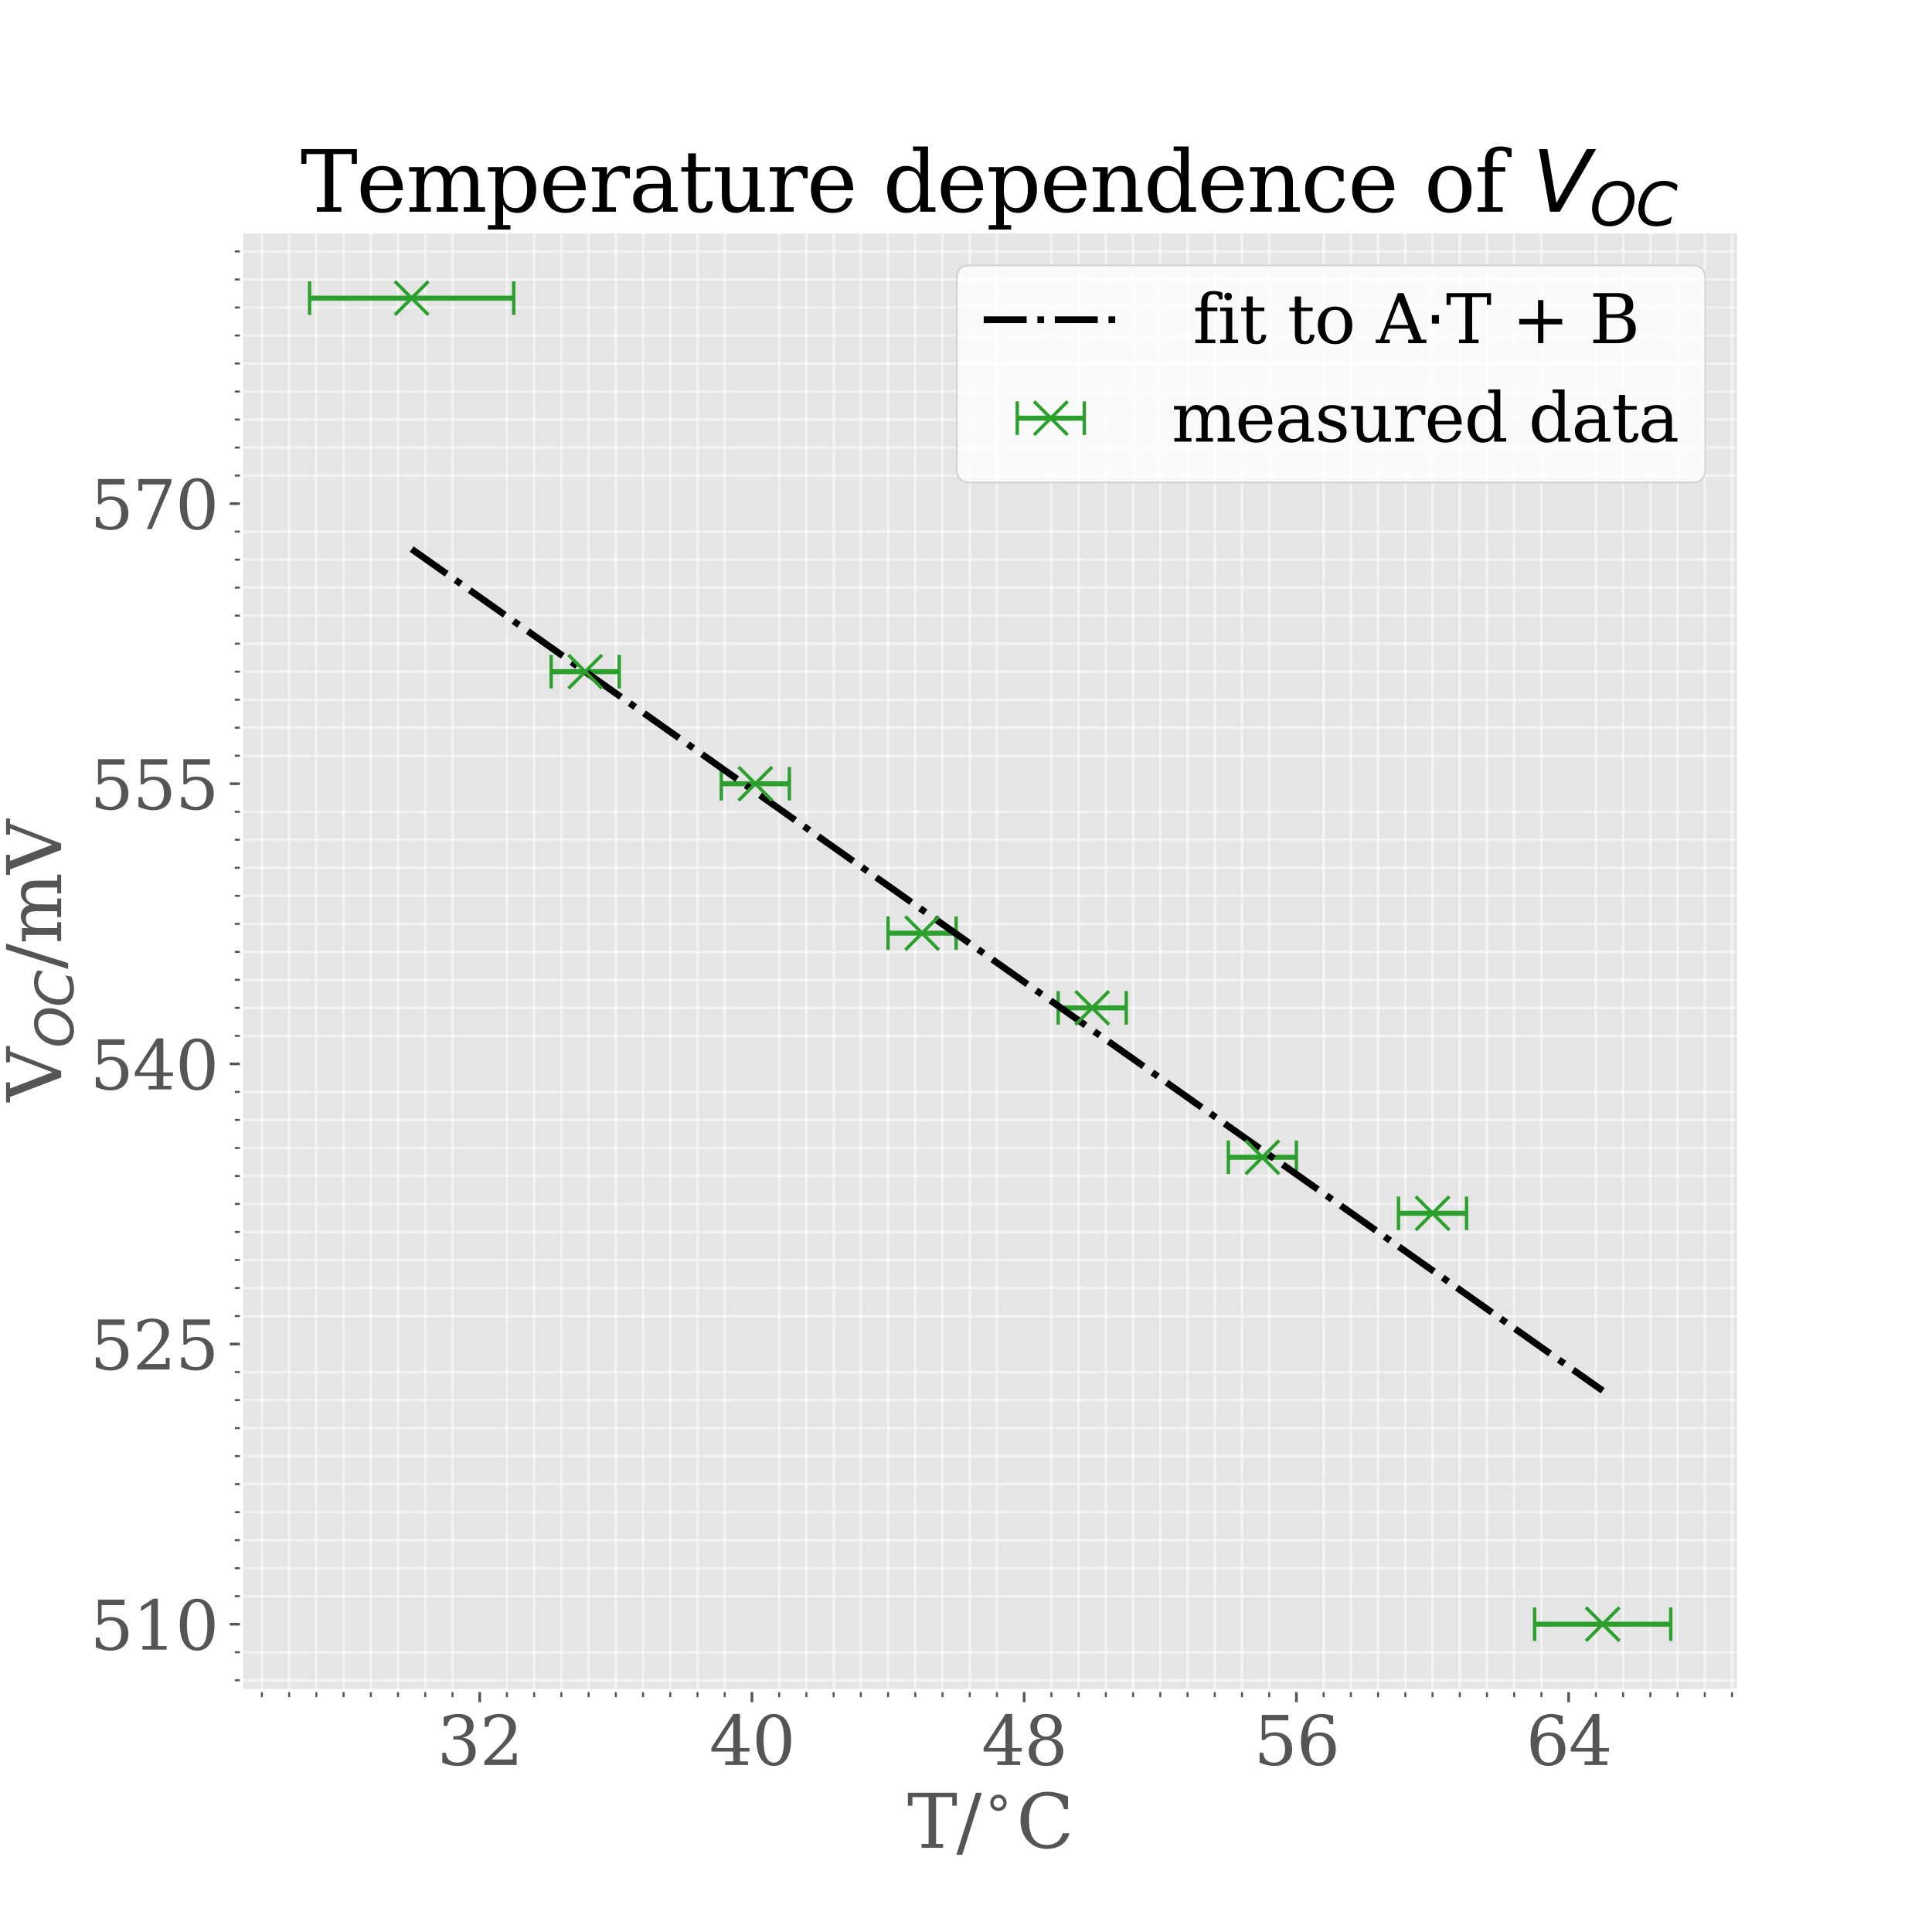 <?xml version="1.0" encoding="utf-8" standalone="no"?>
<!DOCTYPE svg PUBLIC "-//W3C//DTD SVG 1.1//EN"
  "http://www.w3.org/Graphics/SVG/1.1/DTD/svg11.dtd">
<svg height="576pt" version="1.1" viewBox="0 0 576 576" width="576pt" xmlns="http://www.w3.org/2000/svg" xmlns:xlink="http://www.w3.org/1999/xlink">
 <defs>
  <style type="text/css">*{stroke-linecap:butt;stroke-linejoin:round;}</style>
 </defs>
 <g id="figure_1">
  <g id="patch_1">
   <path d="M 0 576 
L 576 576 
L 576 0 
L 0 0 
z
" style="fill:#ffffff;"/>
  </g>
  <g id="axes_1">
   <g id="patch_2">
    <path d="M 72 504 
L 518.4 504 
L 518.4 69.12 
L 72 69.12 
z
" style="fill:#e5e5e5;"/>
   </g>
   <g id="matplotlib.axis_1">
    <g id="xtick_1">
     <g id="line2d_1">
      <defs>
       <path d="M 0 0 
L 0 3.5 
" id="m5c5713ce51" style="stroke:#555555;stroke-width:0.8;"/>
      </defs>
      <g>
       <use style="fill:#555555;stroke:#555555;stroke-width:0.8;" x="143.018" xlink:href="#m5c5713ce51" y="504"/>
      </g>
     </g>
     <g id="text_1">
      <!-- 32 -->
      <g style="fill:#555555;" transform="translate(130.293 526.197)scale(0.2 -0.2)">
       <defs>
        <path d="M 622 4469 
Q 988 4606 1323 4678 
Q 1659 4750 1953 4750 
Q 2638 4750 3022 4454 
Q 3406 4159 3406 3634 
Q 3406 3213 3140 2930 
Q 2875 2647 2388 2547 
Q 2963 2466 3280 2130 
Q 3597 1794 3597 1259 
Q 3597 606 3158 257 
Q 2719 -91 1894 -91 
Q 1528 -91 1179 -12 
Q 831 66 488 225 
L 488 1131 
L 838 1131 
Q 869 681 1141 450 
Q 1413 219 1906 219 
Q 2384 219 2661 495 
Q 2938 772 2938 1253 
Q 2938 1803 2653 2086 
Q 2369 2369 1819 2369 
L 1522 2369 
L 1522 2688 
L 1678 2688 
Q 2225 2688 2498 2914 
Q 2772 3141 2772 3597 
Q 2772 4006 2547 4223 
Q 2322 4441 1900 4441 
Q 1478 4441 1245 4241 
Q 1013 4041 972 3647 
L 622 3647 
L 622 4469 
z
" id="DejaVuSerif-33" transform="scale(0.016)"/>
        <path d="M 819 3553 
L 469 3553 
L 469 4384 
Q 803 4563 1142 4656 
Q 1481 4750 1806 4750 
Q 2534 4750 2956 4397 
Q 3378 4044 3378 3438 
Q 3378 2753 2422 1800 
Q 2347 1728 2309 1691 
L 1131 513 
L 3078 513 
L 3078 1088 
L 3444 1088 
L 3444 0 
L 434 0 
L 434 341 
L 1850 1753 
Q 2319 2222 2519 2614 
Q 2719 3006 2719 3438 
Q 2719 3909 2473 4175 
Q 2228 4441 1797 4441 
Q 1350 4441 1106 4219 
Q 863 3997 819 3553 
z
" id="DejaVuSerif-32" transform="scale(0.016)"/>
       </defs>
       <use xlink:href="#DejaVuSerif-33"/>
       <use x="63.623" xlink:href="#DejaVuSerif-32"/>
      </g>
     </g>
    </g>
    <g id="xtick_2">
     <g id="line2d_2">
      <g>
       <use style="fill:#555555;stroke:#555555;stroke-width:0.8;" x="224.182" xlink:href="#m5c5713ce51" y="504"/>
      </g>
     </g>
     <g id="text_2">
      <!-- 40 -->
      <g style="fill:#555555;" transform="translate(211.457 526.197)scale(0.2 -0.2)">
       <defs>
        <path d="M 2234 1581 
L 2234 4063 
L 641 1581 
L 2234 1581 
z
M 3609 0 
L 1484 0 
L 1484 331 
L 2234 331 
L 2234 1247 
L 197 1247 
L 197 1588 
L 2241 4750 
L 2859 4750 
L 2859 1581 
L 3750 1581 
L 3750 1247 
L 2859 1247 
L 2859 331 
L 3609 331 
L 3609 0 
z
" id="DejaVuSerif-34" transform="scale(0.016)"/>
        <path d="M 2034 219 
Q 2513 219 2750 744 
Q 2988 1269 2988 2328 
Q 2988 3391 2750 3916 
Q 2513 4441 2034 4441 
Q 1556 4441 1318 3916 
Q 1081 3391 1081 2328 
Q 1081 1269 1318 744 
Q 1556 219 2034 219 
z
M 2034 -91 
Q 1275 -91 848 546 
Q 422 1184 422 2328 
Q 422 3475 848 4112 
Q 1275 4750 2034 4750 
Q 2797 4750 3222 4112 
Q 3647 3475 3647 2328 
Q 3647 1184 3222 546 
Q 2797 -91 2034 -91 
z
" id="DejaVuSerif-30" transform="scale(0.016)"/>
       </defs>
       <use xlink:href="#DejaVuSerif-34"/>
       <use x="63.623" xlink:href="#DejaVuSerif-30"/>
      </g>
     </g>
    </g>
    <g id="xtick_3">
     <g id="line2d_3">
      <g>
       <use style="fill:#555555;stroke:#555555;stroke-width:0.8;" x="305.345" xlink:href="#m5c5713ce51" y="504"/>
      </g>
     </g>
     <g id="text_3">
      <!-- 48 -->
      <g style="fill:#555555;" transform="translate(292.62 526.197)scale(0.2 -0.2)">
       <defs>
        <path d="M 2981 1275 
Q 2981 1775 2732 2051 
Q 2484 2328 2034 2328 
Q 1584 2328 1336 2051 
Q 1088 1775 1088 1275 
Q 1088 772 1336 495 
Q 1584 219 2034 219 
Q 2484 219 2732 495 
Q 2981 772 2981 1275 
z
M 2853 3541 
Q 2853 3966 2637 4203 
Q 2422 4441 2034 4441 
Q 1650 4441 1433 4203 
Q 1216 3966 1216 3541 
Q 1216 3113 1433 2875 
Q 1650 2638 2034 2638 
Q 2422 2638 2637 2875 
Q 2853 3113 2853 3541 
z
M 2516 2484 
Q 3047 2413 3344 2092 
Q 3641 1772 3641 1275 
Q 3641 619 3225 264 
Q 2809 -91 2034 -91 
Q 1263 -91 845 264 
Q 428 619 428 1275 
Q 428 1772 725 2092 
Q 1022 2413 1556 2484 
Q 1084 2569 832 2842 
Q 581 3116 581 3541 
Q 581 4103 968 4426 
Q 1356 4750 2034 4750 
Q 2713 4750 3100 4426 
Q 3488 4103 3488 3541 
Q 3488 3116 3236 2842 
Q 2984 2569 2516 2484 
z
" id="DejaVuSerif-38" transform="scale(0.016)"/>
       </defs>
       <use xlink:href="#DejaVuSerif-34"/>
       <use x="63.623" xlink:href="#DejaVuSerif-38"/>
      </g>
     </g>
    </g>
    <g id="xtick_4">
     <g id="line2d_4">
      <g>
       <use style="fill:#555555;stroke:#555555;stroke-width:0.8;" x="386.509" xlink:href="#m5c5713ce51" y="504"/>
      </g>
     </g>
     <g id="text_4">
      <!-- 56 -->
      <g style="fill:#555555;" transform="translate(373.784 526.197)scale(0.2 -0.2)">
       <defs>
        <path d="M 3219 4666 
L 3219 4153 
L 1081 4153 
L 1081 2816 
Q 1244 2928 1461 2984 
Q 1678 3041 1947 3041 
Q 2703 3041 3140 2622 
Q 3578 2203 3578 1478 
Q 3578 738 3136 323 
Q 2694 -91 1894 -91 
Q 1572 -91 1234 -12 
Q 897 66 544 225 
L 544 1131 
L 897 1131 
Q 925 688 1179 453 
Q 1434 219 1894 219 
Q 2388 219 2653 544 
Q 2919 869 2919 1478 
Q 2919 2084 2655 2407 
Q 2391 2731 1894 2731 
Q 1613 2731 1398 2631 
Q 1184 2531 1019 2322 
L 750 2322 
L 750 4666 
L 3219 4666 
z
" id="DejaVuSerif-35" transform="scale(0.016)"/>
        <path d="M 2094 219 
Q 2534 219 2771 542 
Q 3009 866 3009 1472 
Q 3009 2078 2771 2401 
Q 2534 2725 2094 2725 
Q 1647 2725 1412 2412 
Q 1178 2100 1178 1509 
Q 1178 888 1415 553 
Q 1653 219 2094 219 
z
M 1075 2569 
Q 1288 2803 1556 2918 
Q 1825 3034 2163 3034 
Q 2859 3034 3264 2615 
Q 3669 2197 3669 1472 
Q 3669 763 3233 336 
Q 2797 -91 2069 -91 
Q 1278 -91 853 498 
Q 428 1088 428 2181 
Q 428 3406 931 4078 
Q 1434 4750 2350 4750 
Q 2597 4750 2869 4703 
Q 3141 4656 3425 4563 
L 3425 3794 
L 3072 3794 
Q 3034 4109 2831 4275 
Q 2628 4441 2284 4441 
Q 1678 4441 1381 3981 
Q 1084 3522 1075 2569 
z
" id="DejaVuSerif-36" transform="scale(0.016)"/>
       </defs>
       <use xlink:href="#DejaVuSerif-35"/>
       <use x="63.623" xlink:href="#DejaVuSerif-36"/>
      </g>
     </g>
    </g>
    <g id="xtick_5">
     <g id="line2d_5">
      <g>
       <use style="fill:#555555;stroke:#555555;stroke-width:0.8;" x="467.673" xlink:href="#m5c5713ce51" y="504"/>
      </g>
     </g>
     <g id="text_5">
      <!-- 64 -->
      <g style="fill:#555555;" transform="translate(454.948 526.197)scale(0.2 -0.2)">
       <use xlink:href="#DejaVuSerif-36"/>
       <use x="63.623" xlink:href="#DejaVuSerif-34"/>
      </g>
     </g>
    </g>
    <g id="xtick_6">
     <g id="line2d_6">
      <path clip-path="url(#p2595f70dc1)" d="M 78.087 504 
L 78.087 69.12 
" style="fill:none;stroke:#ffffff;stroke-linecap:square;stroke-opacity:0.5;stroke-width:0.8;"/>
     </g>
     <g id="line2d_7">
      <defs>
       <path d="M 0 0 
L 0 2 
" id="m27a402009f" style="stroke:#555555;stroke-width:0.6;"/>
      </defs>
      <g>
       <use style="fill:#555555;stroke:#555555;stroke-width:0.6;" x="78.087" xlink:href="#m27a402009f" y="504"/>
      </g>
     </g>
    </g>
    <g id="xtick_7">
     <g id="line2d_8">
      <path clip-path="url(#p2595f70dc1)" d="M 86.204 504 
L 86.204 69.12 
" style="fill:none;stroke:#ffffff;stroke-linecap:square;stroke-opacity:0.5;stroke-width:0.8;"/>
     </g>
     <g id="line2d_9">
      <g>
       <use style="fill:#555555;stroke:#555555;stroke-width:0.6;" x="86.204" xlink:href="#m27a402009f" y="504"/>
      </g>
     </g>
    </g>
    <g id="xtick_8">
     <g id="line2d_10">
      <path clip-path="url(#p2595f70dc1)" d="M 94.32 504 
L 94.32 69.12 
" style="fill:none;stroke:#ffffff;stroke-linecap:square;stroke-opacity:0.5;stroke-width:0.8;"/>
     </g>
     <g id="line2d_11">
      <g>
       <use style="fill:#555555;stroke:#555555;stroke-width:0.6;" x="94.32" xlink:href="#m27a402009f" y="504"/>
      </g>
     </g>
    </g>
    <g id="xtick_9">
     <g id="line2d_12">
      <path clip-path="url(#p2595f70dc1)" d="M 102.436 504 
L 102.436 69.12 
" style="fill:none;stroke:#ffffff;stroke-linecap:square;stroke-opacity:0.5;stroke-width:0.8;"/>
     </g>
     <g id="line2d_13">
      <g>
       <use style="fill:#555555;stroke:#555555;stroke-width:0.6;" x="102.436" xlink:href="#m27a402009f" y="504"/>
      </g>
     </g>
    </g>
    <g id="xtick_10">
     <g id="line2d_14">
      <path clip-path="url(#p2595f70dc1)" d="M 110.553 504 
L 110.553 69.12 
" style="fill:none;stroke:#ffffff;stroke-linecap:square;stroke-opacity:0.5;stroke-width:0.8;"/>
     </g>
     <g id="line2d_15">
      <g>
       <use style="fill:#555555;stroke:#555555;stroke-width:0.6;" x="110.553" xlink:href="#m27a402009f" y="504"/>
      </g>
     </g>
    </g>
    <g id="xtick_11">
     <g id="line2d_16">
      <path clip-path="url(#p2595f70dc1)" d="M 118.669 504 
L 118.669 69.12 
" style="fill:none;stroke:#ffffff;stroke-linecap:square;stroke-opacity:0.5;stroke-width:0.8;"/>
     </g>
     <g id="line2d_17">
      <g>
       <use style="fill:#555555;stroke:#555555;stroke-width:0.6;" x="118.669" xlink:href="#m27a402009f" y="504"/>
      </g>
     </g>
    </g>
    <g id="xtick_12">
     <g id="line2d_18">
      <path clip-path="url(#p2595f70dc1)" d="M 126.785 504 
L 126.785 69.12 
" style="fill:none;stroke:#ffffff;stroke-linecap:square;stroke-opacity:0.5;stroke-width:0.8;"/>
     </g>
     <g id="line2d_19">
      <g>
       <use style="fill:#555555;stroke:#555555;stroke-width:0.6;" x="126.785" xlink:href="#m27a402009f" y="504"/>
      </g>
     </g>
    </g>
    <g id="xtick_13">
     <g id="line2d_20">
      <path clip-path="url(#p2595f70dc1)" d="M 134.902 504 
L 134.902 69.12 
" style="fill:none;stroke:#ffffff;stroke-linecap:square;stroke-opacity:0.5;stroke-width:0.8;"/>
     </g>
     <g id="line2d_21">
      <g>
       <use style="fill:#555555;stroke:#555555;stroke-width:0.6;" x="134.902" xlink:href="#m27a402009f" y="504"/>
      </g>
     </g>
    </g>
    <g id="xtick_14">
     <g id="line2d_22">
      <path clip-path="url(#p2595f70dc1)" d="M 151.135 504 
L 151.135 69.12 
" style="fill:none;stroke:#ffffff;stroke-linecap:square;stroke-opacity:0.5;stroke-width:0.8;"/>
     </g>
     <g id="line2d_23">
      <g>
       <use style="fill:#555555;stroke:#555555;stroke-width:0.6;" x="151.135" xlink:href="#m27a402009f" y="504"/>
      </g>
     </g>
    </g>
    <g id="xtick_15">
     <g id="line2d_24">
      <path clip-path="url(#p2595f70dc1)" d="M 159.251 504 
L 159.251 69.12 
" style="fill:none;stroke:#ffffff;stroke-linecap:square;stroke-opacity:0.5;stroke-width:0.8;"/>
     </g>
     <g id="line2d_25">
      <g>
       <use style="fill:#555555;stroke:#555555;stroke-width:0.6;" x="159.251" xlink:href="#m27a402009f" y="504"/>
      </g>
     </g>
    </g>
    <g id="xtick_16">
     <g id="line2d_26">
      <path clip-path="url(#p2595f70dc1)" d="M 167.367 504 
L 167.367 69.12 
" style="fill:none;stroke:#ffffff;stroke-linecap:square;stroke-opacity:0.5;stroke-width:0.8;"/>
     </g>
     <g id="line2d_27">
      <g>
       <use style="fill:#555555;stroke:#555555;stroke-width:0.6;" x="167.367" xlink:href="#m27a402009f" y="504"/>
      </g>
     </g>
    </g>
    <g id="xtick_17">
     <g id="line2d_28">
      <path clip-path="url(#p2595f70dc1)" d="M 175.484 504 
L 175.484 69.12 
" style="fill:none;stroke:#ffffff;stroke-linecap:square;stroke-opacity:0.5;stroke-width:0.8;"/>
     </g>
     <g id="line2d_29">
      <g>
       <use style="fill:#555555;stroke:#555555;stroke-width:0.6;" x="175.484" xlink:href="#m27a402009f" y="504"/>
      </g>
     </g>
    </g>
    <g id="xtick_18">
     <g id="line2d_30">
      <path clip-path="url(#p2595f70dc1)" d="M 183.6 504 
L 183.6 69.12 
" style="fill:none;stroke:#ffffff;stroke-linecap:square;stroke-opacity:0.5;stroke-width:0.8;"/>
     </g>
     <g id="line2d_31">
      <g>
       <use style="fill:#555555;stroke:#555555;stroke-width:0.6;" x="183.6" xlink:href="#m27a402009f" y="504"/>
      </g>
     </g>
    </g>
    <g id="xtick_19">
     <g id="line2d_32">
      <path clip-path="url(#p2595f70dc1)" d="M 191.716 504 
L 191.716 69.12 
" style="fill:none;stroke:#ffffff;stroke-linecap:square;stroke-opacity:0.5;stroke-width:0.8;"/>
     </g>
     <g id="line2d_33">
      <g>
       <use style="fill:#555555;stroke:#555555;stroke-width:0.6;" x="191.716" xlink:href="#m27a402009f" y="504"/>
      </g>
     </g>
    </g>
    <g id="xtick_20">
     <g id="line2d_34">
      <path clip-path="url(#p2595f70dc1)" d="M 199.833 504 
L 199.833 69.12 
" style="fill:none;stroke:#ffffff;stroke-linecap:square;stroke-opacity:0.5;stroke-width:0.8;"/>
     </g>
     <g id="line2d_35">
      <g>
       <use style="fill:#555555;stroke:#555555;stroke-width:0.6;" x="199.833" xlink:href="#m27a402009f" y="504"/>
      </g>
     </g>
    </g>
    <g id="xtick_21">
     <g id="line2d_36">
      <path clip-path="url(#p2595f70dc1)" d="M 207.949 504 
L 207.949 69.12 
" style="fill:none;stroke:#ffffff;stroke-linecap:square;stroke-opacity:0.5;stroke-width:0.8;"/>
     </g>
     <g id="line2d_37">
      <g>
       <use style="fill:#555555;stroke:#555555;stroke-width:0.6;" x="207.949" xlink:href="#m27a402009f" y="504"/>
      </g>
     </g>
    </g>
    <g id="xtick_22">
     <g id="line2d_38">
      <path clip-path="url(#p2595f70dc1)" d="M 216.065 504 
L 216.065 69.12 
" style="fill:none;stroke:#ffffff;stroke-linecap:square;stroke-opacity:0.5;stroke-width:0.8;"/>
     </g>
     <g id="line2d_39">
      <g>
       <use style="fill:#555555;stroke:#555555;stroke-width:0.6;" x="216.065" xlink:href="#m27a402009f" y="504"/>
      </g>
     </g>
    </g>
    <g id="xtick_23">
     <g id="line2d_40">
      <path clip-path="url(#p2595f70dc1)" d="M 232.298 504 
L 232.298 69.12 
" style="fill:none;stroke:#ffffff;stroke-linecap:square;stroke-opacity:0.5;stroke-width:0.8;"/>
     </g>
     <g id="line2d_41">
      <g>
       <use style="fill:#555555;stroke:#555555;stroke-width:0.6;" x="232.298" xlink:href="#m27a402009f" y="504"/>
      </g>
     </g>
    </g>
    <g id="xtick_24">
     <g id="line2d_42">
      <path clip-path="url(#p2595f70dc1)" d="M 240.415 504 
L 240.415 69.12 
" style="fill:none;stroke:#ffffff;stroke-linecap:square;stroke-opacity:0.5;stroke-width:0.8;"/>
     </g>
     <g id="line2d_43">
      <g>
       <use style="fill:#555555;stroke:#555555;stroke-width:0.6;" x="240.415" xlink:href="#m27a402009f" y="504"/>
      </g>
     </g>
    </g>
    <g id="xtick_25">
     <g id="line2d_44">
      <path clip-path="url(#p2595f70dc1)" d="M 248.531 504 
L 248.531 69.12 
" style="fill:none;stroke:#ffffff;stroke-linecap:square;stroke-opacity:0.5;stroke-width:0.8;"/>
     </g>
     <g id="line2d_45">
      <g>
       <use style="fill:#555555;stroke:#555555;stroke-width:0.6;" x="248.531" xlink:href="#m27a402009f" y="504"/>
      </g>
     </g>
    </g>
    <g id="xtick_26">
     <g id="line2d_46">
      <path clip-path="url(#p2595f70dc1)" d="M 256.647 504 
L 256.647 69.12 
" style="fill:none;stroke:#ffffff;stroke-linecap:square;stroke-opacity:0.5;stroke-width:0.8;"/>
     </g>
     <g id="line2d_47">
      <g>
       <use style="fill:#555555;stroke:#555555;stroke-width:0.6;" x="256.647" xlink:href="#m27a402009f" y="504"/>
      </g>
     </g>
    </g>
    <g id="xtick_27">
     <g id="line2d_48">
      <path clip-path="url(#p2595f70dc1)" d="M 264.764 504 
L 264.764 69.12 
" style="fill:none;stroke:#ffffff;stroke-linecap:square;stroke-opacity:0.5;stroke-width:0.8;"/>
     </g>
     <g id="line2d_49">
      <g>
       <use style="fill:#555555;stroke:#555555;stroke-width:0.6;" x="264.764" xlink:href="#m27a402009f" y="504"/>
      </g>
     </g>
    </g>
    <g id="xtick_28">
     <g id="line2d_50">
      <path clip-path="url(#p2595f70dc1)" d="M 272.88 504 
L 272.88 69.12 
" style="fill:none;stroke:#ffffff;stroke-linecap:square;stroke-opacity:0.5;stroke-width:0.8;"/>
     </g>
     <g id="line2d_51">
      <g>
       <use style="fill:#555555;stroke:#555555;stroke-width:0.6;" x="272.88" xlink:href="#m27a402009f" y="504"/>
      </g>
     </g>
    </g>
    <g id="xtick_29">
     <g id="line2d_52">
      <path clip-path="url(#p2595f70dc1)" d="M 280.996 504 
L 280.996 69.12 
" style="fill:none;stroke:#ffffff;stroke-linecap:square;stroke-opacity:0.5;stroke-width:0.8;"/>
     </g>
     <g id="line2d_53">
      <g>
       <use style="fill:#555555;stroke:#555555;stroke-width:0.6;" x="280.996" xlink:href="#m27a402009f" y="504"/>
      </g>
     </g>
    </g>
    <g id="xtick_30">
     <g id="line2d_54">
      <path clip-path="url(#p2595f70dc1)" d="M 289.113 504 
L 289.113 69.12 
" style="fill:none;stroke:#ffffff;stroke-linecap:square;stroke-opacity:0.5;stroke-width:0.8;"/>
     </g>
     <g id="line2d_55">
      <g>
       <use style="fill:#555555;stroke:#555555;stroke-width:0.6;" x="289.113" xlink:href="#m27a402009f" y="504"/>
      </g>
     </g>
    </g>
    <g id="xtick_31">
     <g id="line2d_56">
      <path clip-path="url(#p2595f70dc1)" d="M 297.229 504 
L 297.229 69.12 
" style="fill:none;stroke:#ffffff;stroke-linecap:square;stroke-opacity:0.5;stroke-width:0.8;"/>
     </g>
     <g id="line2d_57">
      <g>
       <use style="fill:#555555;stroke:#555555;stroke-width:0.6;" x="297.229" xlink:href="#m27a402009f" y="504"/>
      </g>
     </g>
    </g>
    <g id="xtick_32">
     <g id="line2d_58">
      <path clip-path="url(#p2595f70dc1)" d="M 313.462 504 
L 313.462 69.12 
" style="fill:none;stroke:#ffffff;stroke-linecap:square;stroke-opacity:0.5;stroke-width:0.8;"/>
     </g>
     <g id="line2d_59">
      <g>
       <use style="fill:#555555;stroke:#555555;stroke-width:0.6;" x="313.462" xlink:href="#m27a402009f" y="504"/>
      </g>
     </g>
    </g>
    <g id="xtick_33">
     <g id="line2d_60">
      <path clip-path="url(#p2595f70dc1)" d="M 321.578 504 
L 321.578 69.12 
" style="fill:none;stroke:#ffffff;stroke-linecap:square;stroke-opacity:0.5;stroke-width:0.8;"/>
     </g>
     <g id="line2d_61">
      <g>
       <use style="fill:#555555;stroke:#555555;stroke-width:0.6;" x="321.578" xlink:href="#m27a402009f" y="504"/>
      </g>
     </g>
    </g>
    <g id="xtick_34">
     <g id="line2d_62">
      <path clip-path="url(#p2595f70dc1)" d="M 329.695 504 
L 329.695 69.12 
" style="fill:none;stroke:#ffffff;stroke-linecap:square;stroke-opacity:0.5;stroke-width:0.8;"/>
     </g>
     <g id="line2d_63">
      <g>
       <use style="fill:#555555;stroke:#555555;stroke-width:0.6;" x="329.695" xlink:href="#m27a402009f" y="504"/>
      </g>
     </g>
    </g>
    <g id="xtick_35">
     <g id="line2d_64">
      <path clip-path="url(#p2595f70dc1)" d="M 337.811 504 
L 337.811 69.12 
" style="fill:none;stroke:#ffffff;stroke-linecap:square;stroke-opacity:0.5;stroke-width:0.8;"/>
     </g>
     <g id="line2d_65">
      <g>
       <use style="fill:#555555;stroke:#555555;stroke-width:0.6;" x="337.811" xlink:href="#m27a402009f" y="504"/>
      </g>
     </g>
    </g>
    <g id="xtick_36">
     <g id="line2d_66">
      <path clip-path="url(#p2595f70dc1)" d="M 345.927 504 
L 345.927 69.12 
" style="fill:none;stroke:#ffffff;stroke-linecap:square;stroke-opacity:0.5;stroke-width:0.8;"/>
     </g>
     <g id="line2d_67">
      <g>
       <use style="fill:#555555;stroke:#555555;stroke-width:0.6;" x="345.927" xlink:href="#m27a402009f" y="504"/>
      </g>
     </g>
    </g>
    <g id="xtick_37">
     <g id="line2d_68">
      <path clip-path="url(#p2595f70dc1)" d="M 354.044 504 
L 354.044 69.12 
" style="fill:none;stroke:#ffffff;stroke-linecap:square;stroke-opacity:0.5;stroke-width:0.8;"/>
     </g>
     <g id="line2d_69">
      <g>
       <use style="fill:#555555;stroke:#555555;stroke-width:0.6;" x="354.044" xlink:href="#m27a402009f" y="504"/>
      </g>
     </g>
    </g>
    <g id="xtick_38">
     <g id="line2d_70">
      <path clip-path="url(#p2595f70dc1)" d="M 362.16 504 
L 362.16 69.12 
" style="fill:none;stroke:#ffffff;stroke-linecap:square;stroke-opacity:0.5;stroke-width:0.8;"/>
     </g>
     <g id="line2d_71">
      <g>
       <use style="fill:#555555;stroke:#555555;stroke-width:0.6;" x="362.16" xlink:href="#m27a402009f" y="504"/>
      </g>
     </g>
    </g>
    <g id="xtick_39">
     <g id="line2d_72">
      <path clip-path="url(#p2595f70dc1)" d="M 370.276 504 
L 370.276 69.12 
" style="fill:none;stroke:#ffffff;stroke-linecap:square;stroke-opacity:0.5;stroke-width:0.8;"/>
     </g>
     <g id="line2d_73">
      <g>
       <use style="fill:#555555;stroke:#555555;stroke-width:0.6;" x="370.276" xlink:href="#m27a402009f" y="504"/>
      </g>
     </g>
    </g>
    <g id="xtick_40">
     <g id="line2d_74">
      <path clip-path="url(#p2595f70dc1)" d="M 378.393 504 
L 378.393 69.12 
" style="fill:none;stroke:#ffffff;stroke-linecap:square;stroke-opacity:0.5;stroke-width:0.8;"/>
     </g>
     <g id="line2d_75">
      <g>
       <use style="fill:#555555;stroke:#555555;stroke-width:0.6;" x="378.393" xlink:href="#m27a402009f" y="504"/>
      </g>
     </g>
    </g>
    <g id="xtick_41">
     <g id="line2d_76">
      <path clip-path="url(#p2595f70dc1)" d="M 394.625 504 
L 394.625 69.12 
" style="fill:none;stroke:#ffffff;stroke-linecap:square;stroke-opacity:0.5;stroke-width:0.8;"/>
     </g>
     <g id="line2d_77">
      <g>
       <use style="fill:#555555;stroke:#555555;stroke-width:0.6;" x="394.625" xlink:href="#m27a402009f" y="504"/>
      </g>
     </g>
    </g>
    <g id="xtick_42">
     <g id="line2d_78">
      <path clip-path="url(#p2595f70dc1)" d="M 402.742 504 
L 402.742 69.12 
" style="fill:none;stroke:#ffffff;stroke-linecap:square;stroke-opacity:0.5;stroke-width:0.8;"/>
     </g>
     <g id="line2d_79">
      <g>
       <use style="fill:#555555;stroke:#555555;stroke-width:0.6;" x="402.742" xlink:href="#m27a402009f" y="504"/>
      </g>
     </g>
    </g>
    <g id="xtick_43">
     <g id="line2d_80">
      <path clip-path="url(#p2595f70dc1)" d="M 410.858 504 
L 410.858 69.12 
" style="fill:none;stroke:#ffffff;stroke-linecap:square;stroke-opacity:0.5;stroke-width:0.8;"/>
     </g>
     <g id="line2d_81">
      <g>
       <use style="fill:#555555;stroke:#555555;stroke-width:0.6;" x="410.858" xlink:href="#m27a402009f" y="504"/>
      </g>
     </g>
    </g>
    <g id="xtick_44">
     <g id="line2d_82">
      <path clip-path="url(#p2595f70dc1)" d="M 418.975 504 
L 418.975 69.12 
" style="fill:none;stroke:#ffffff;stroke-linecap:square;stroke-opacity:0.5;stroke-width:0.8;"/>
     </g>
     <g id="line2d_83">
      <g>
       <use style="fill:#555555;stroke:#555555;stroke-width:0.6;" x="418.975" xlink:href="#m27a402009f" y="504"/>
      </g>
     </g>
    </g>
    <g id="xtick_45">
     <g id="line2d_84">
      <path clip-path="url(#p2595f70dc1)" d="M 427.091 504 
L 427.091 69.12 
" style="fill:none;stroke:#ffffff;stroke-linecap:square;stroke-opacity:0.5;stroke-width:0.8;"/>
     </g>
     <g id="line2d_85">
      <g>
       <use style="fill:#555555;stroke:#555555;stroke-width:0.6;" x="427.091" xlink:href="#m27a402009f" y="504"/>
      </g>
     </g>
    </g>
    <g id="xtick_46">
     <g id="line2d_86">
      <path clip-path="url(#p2595f70dc1)" d="M 435.207 504 
L 435.207 69.12 
" style="fill:none;stroke:#ffffff;stroke-linecap:square;stroke-opacity:0.5;stroke-width:0.8;"/>
     </g>
     <g id="line2d_87">
      <g>
       <use style="fill:#555555;stroke:#555555;stroke-width:0.6;" x="435.207" xlink:href="#m27a402009f" y="504"/>
      </g>
     </g>
    </g>
    <g id="xtick_47">
     <g id="line2d_88">
      <path clip-path="url(#p2595f70dc1)" d="M 443.324 504 
L 443.324 69.12 
" style="fill:none;stroke:#ffffff;stroke-linecap:square;stroke-opacity:0.5;stroke-width:0.8;"/>
     </g>
     <g id="line2d_89">
      <g>
       <use style="fill:#555555;stroke:#555555;stroke-width:0.6;" x="443.324" xlink:href="#m27a402009f" y="504"/>
      </g>
     </g>
    </g>
    <g id="xtick_48">
     <g id="line2d_90">
      <path clip-path="url(#p2595f70dc1)" d="M 451.44 504 
L 451.44 69.12 
" style="fill:none;stroke:#ffffff;stroke-linecap:square;stroke-opacity:0.5;stroke-width:0.8;"/>
     </g>
     <g id="line2d_91">
      <g>
       <use style="fill:#555555;stroke:#555555;stroke-width:0.6;" x="451.44" xlink:href="#m27a402009f" y="504"/>
      </g>
     </g>
    </g>
    <g id="xtick_49">
     <g id="line2d_92">
      <path clip-path="url(#p2595f70dc1)" d="M 459.556 504 
L 459.556 69.12 
" style="fill:none;stroke:#ffffff;stroke-linecap:square;stroke-opacity:0.5;stroke-width:0.8;"/>
     </g>
     <g id="line2d_93">
      <g>
       <use style="fill:#555555;stroke:#555555;stroke-width:0.6;" x="459.556" xlink:href="#m27a402009f" y="504"/>
      </g>
     </g>
    </g>
    <g id="xtick_50">
     <g id="line2d_94">
      <path clip-path="url(#p2595f70dc1)" d="M 475.789 504 
L 475.789 69.12 
" style="fill:none;stroke:#ffffff;stroke-linecap:square;stroke-opacity:0.5;stroke-width:0.8;"/>
     </g>
     <g id="line2d_95">
      <g>
       <use style="fill:#555555;stroke:#555555;stroke-width:0.6;" x="475.789" xlink:href="#m27a402009f" y="504"/>
      </g>
     </g>
    </g>
    <g id="xtick_51">
     <g id="line2d_96">
      <path clip-path="url(#p2595f70dc1)" d="M 483.905 504 
L 483.905 69.12 
" style="fill:none;stroke:#ffffff;stroke-linecap:square;stroke-opacity:0.5;stroke-width:0.8;"/>
     </g>
     <g id="line2d_97">
      <g>
       <use style="fill:#555555;stroke:#555555;stroke-width:0.6;" x="483.905" xlink:href="#m27a402009f" y="504"/>
      </g>
     </g>
    </g>
    <g id="xtick_52">
     <g id="line2d_98">
      <path clip-path="url(#p2595f70dc1)" d="M 492.022 504 
L 492.022 69.12 
" style="fill:none;stroke:#ffffff;stroke-linecap:square;stroke-opacity:0.5;stroke-width:0.8;"/>
     </g>
     <g id="line2d_99">
      <g>
       <use style="fill:#555555;stroke:#555555;stroke-width:0.6;" x="492.022" xlink:href="#m27a402009f" y="504"/>
      </g>
     </g>
    </g>
    <g id="xtick_53">
     <g id="line2d_100">
      <path clip-path="url(#p2595f70dc1)" d="M 500.138 504 
L 500.138 69.12 
" style="fill:none;stroke:#ffffff;stroke-linecap:square;stroke-opacity:0.5;stroke-width:0.8;"/>
     </g>
     <g id="line2d_101">
      <g>
       <use style="fill:#555555;stroke:#555555;stroke-width:0.6;" x="500.138" xlink:href="#m27a402009f" y="504"/>
      </g>
     </g>
    </g>
    <g id="xtick_54">
     <g id="line2d_102">
      <path clip-path="url(#p2595f70dc1)" d="M 508.255 504 
L 508.255 69.12 
" style="fill:none;stroke:#ffffff;stroke-linecap:square;stroke-opacity:0.5;stroke-width:0.8;"/>
     </g>
     <g id="line2d_103">
      <g>
       <use style="fill:#555555;stroke:#555555;stroke-width:0.6;" x="508.255" xlink:href="#m27a402009f" y="504"/>
      </g>
     </g>
    </g>
    <g id="xtick_55">
     <g id="line2d_104">
      <path clip-path="url(#p2595f70dc1)" d="M 516.371 504 
L 516.371 69.12 
" style="fill:none;stroke:#ffffff;stroke-linecap:square;stroke-opacity:0.5;stroke-width:0.8;"/>
     </g>
     <g id="line2d_105">
      <g>
       <use style="fill:#555555;stroke:#555555;stroke-width:0.6;" x="516.371" xlink:href="#m27a402009f" y="504"/>
      </g>
     </g>
    </g>
    <g id="text_6">
     <!-- T/$^{\circ}$C -->
     <g style="fill:#555555;" transform="translate(270.45 551.073)scale(0.22 -0.22)">
      <defs>
       <path d="M 1222 0 
L 1222 331 
L 1819 331 
L 1819 4294 
L 447 4294 
L 447 3566 
L 63 3566 
L 63 4666 
L 4206 4666 
L 4206 3566 
L 3822 3566 
L 3822 4294 
L 2450 4294 
L 2450 331 
L 3047 331 
L 3047 0 
L 1222 0 
z
" id="DejaVuSerif-54" transform="scale(0.016)"/>
       <path d="M 1656 4666 
L 2156 4666 
L 500 -594 
L 0 -594 
L 1656 4666 
z
" id="DejaVuSerif-2f" transform="scale(0.016)"/>
       <path d="M 2000 2619 
Q 1750 2619 1578 2445 
Q 1406 2272 1406 2022 
Q 1406 1775 1578 1605 
Q 1750 1435 2000 1435 
Q 2250 1435 2422 1605 
Q 2594 1775 2594 2022 
Q 2594 2269 2420 2444 
Q 2247 2619 2000 2619 
z
M 2000 3022 
Q 2200 3022 2384 2945 
Q 2569 2869 2703 2725 
Q 2847 2585 2919 2406 
Q 2991 2228 2991 2022 
Q 2991 1610 2702 1324 
Q 2413 1038 1994 1038 
Q 1572 1038 1290 1319 
Q 1009 1600 1009 2022 
Q 1009 2441 1296 2731 
Q 1584 3022 2000 3022 
z
" id="DejaVuSans-2218" transform="scale(0.016)"/>
       <path d="M 4513 1234 
Q 4306 581 3820 245 
Q 3334 -91 2591 -91 
Q 2134 -91 1743 65 
Q 1353 222 1050 525 
Q 700 875 529 1320 
Q 359 1766 359 2328 
Q 359 3416 987 4083 
Q 1616 4750 2644 4750 
Q 3025 4750 3456 4650 
Q 3888 4550 4384 4347 
L 4384 3272 
L 4031 3272 
Q 3916 3859 3567 4137 
Q 3219 4416 2591 4416 
Q 1844 4416 1459 3886 
Q 1075 3356 1075 2328 
Q 1075 1303 1459 773 
Q 1844 244 2591 244 
Q 3113 244 3450 492 
Q 3788 741 3938 1234 
L 4513 1234 
z
" id="DejaVuSerif-43" transform="scale(0.016)"/>
      </defs>
      <use transform="translate(0 0.781)" xlink:href="#DejaVuSerif-54"/>
      <use transform="translate(66.699 0.781)" xlink:href="#DejaVuSerif-2f"/>
      <use transform="translate(101.348 39.062)scale(0.7)" xlink:href="#DejaVuSans-2218"/>
      <use transform="translate(147.9 0.781)" xlink:href="#DejaVuSerif-43"/>
     </g>
    </g>
   </g>
   <g id="matplotlib.axis_2">
    <g id="ytick_1">
     <g id="line2d_106">
      <defs>
       <path d="M 0 0 
L -3.5 0 
" id="m5c3ee4d695" style="stroke:#555555;stroke-width:0.8;"/>
      </defs>
      <g>
       <use style="fill:#555555;stroke:#555555;stroke-width:0.8;" x="72" xlink:href="#m5c3ee4d695" y="484.233"/>
      </g>
     </g>
     <g id="text_7">
      <!-- 510 -->
      <g style="fill:#555555;" transform="translate(26.825 491.831)scale(0.2 -0.2)">
       <defs>
        <path d="M 909 0 
L 909 331 
L 1722 331 
L 1722 4213 
L 781 3603 
L 781 4013 
L 1919 4750 
L 2350 4750 
L 2350 331 
L 3163 331 
L 3163 0 
L 909 0 
z
" id="DejaVuSerif-31" transform="scale(0.016)"/>
       </defs>
       <use xlink:href="#DejaVuSerif-35"/>
       <use x="63.623" xlink:href="#DejaVuSerif-31"/>
       <use x="127.246" xlink:href="#DejaVuSerif-30"/>
      </g>
     </g>
    </g>
    <g id="ytick_2">
     <g id="line2d_107">
      <g>
       <use style="fill:#555555;stroke:#555555;stroke-width:0.8;" x="72" xlink:href="#m5c3ee4d695" y="400.709"/>
      </g>
     </g>
     <g id="text_8">
      <!-- 525 -->
      <g style="fill:#555555;" transform="translate(26.825 408.307)scale(0.2 -0.2)">
       <use xlink:href="#DejaVuSerif-35"/>
       <use x="63.623" xlink:href="#DejaVuSerif-32"/>
       <use x="127.246" xlink:href="#DejaVuSerif-35"/>
      </g>
     </g>
    </g>
    <g id="ytick_3">
     <g id="line2d_108">
      <g>
       <use style="fill:#555555;stroke:#555555;stroke-width:0.8;" x="72" xlink:href="#m5c3ee4d695" y="317.185"/>
      </g>
     </g>
     <g id="text_9">
      <!-- 540 -->
      <g style="fill:#555555;" transform="translate(26.825 324.784)scale(0.2 -0.2)">
       <use xlink:href="#DejaVuSerif-35"/>
       <use x="63.623" xlink:href="#DejaVuSerif-34"/>
       <use x="127.246" xlink:href="#DejaVuSerif-30"/>
      </g>
     </g>
    </g>
    <g id="ytick_4">
     <g id="line2d_109">
      <g>
       <use style="fill:#555555;stroke:#555555;stroke-width:0.8;" x="72" xlink:href="#m5c3ee4d695" y="233.662"/>
      </g>
     </g>
     <g id="text_10">
      <!-- 555 -->
      <g style="fill:#555555;" transform="translate(26.825 241.26)scale(0.2 -0.2)">
       <use xlink:href="#DejaVuSerif-35"/>
       <use x="63.623" xlink:href="#DejaVuSerif-35"/>
       <use x="127.246" xlink:href="#DejaVuSerif-35"/>
      </g>
     </g>
    </g>
    <g id="ytick_5">
     <g id="line2d_110">
      <g>
       <use style="fill:#555555;stroke:#555555;stroke-width:0.8;" x="72" xlink:href="#m5c3ee4d695" y="150.138"/>
      </g>
     </g>
     <g id="text_11">
      <!-- 570 -->
      <g style="fill:#555555;" transform="translate(26.825 157.736)scale(0.2 -0.2)">
       <defs>
        <path d="M 3609 4347 
L 1784 0 
L 1319 0 
L 3059 4153 
L 903 4153 
L 903 3578 
L 538 3578 
L 538 4666 
L 3609 4666 
L 3609 4347 
z
" id="DejaVuSerif-37" transform="scale(0.016)"/>
       </defs>
       <use xlink:href="#DejaVuSerif-35"/>
       <use x="63.623" xlink:href="#DejaVuSerif-37"/>
       <use x="127.246" xlink:href="#DejaVuSerif-30"/>
      </g>
     </g>
    </g>
    <g id="ytick_6">
     <g id="line2d_111">
      <path clip-path="url(#p2595f70dc1)" d="M 72 500.937 
L 518.4 500.937 
" style="fill:none;stroke:#ffffff;stroke-linecap:square;stroke-opacity:0.5;stroke-width:0.8;"/>
     </g>
     <g id="line2d_112">
      <defs>
       <path d="M 0 0 
L -2 0 
" id="m4e15ec89f1" style="stroke:#555555;stroke-width:0.6;"/>
      </defs>
      <g>
       <use style="fill:#555555;stroke:#555555;stroke-width:0.6;" x="72" xlink:href="#m4e15ec89f1" y="500.937"/>
      </g>
     </g>
    </g>
    <g id="ytick_7">
     <g id="line2d_113">
      <path clip-path="url(#p2595f70dc1)" d="M 72 492.585 
L 518.4 492.585 
" style="fill:none;stroke:#ffffff;stroke-linecap:square;stroke-opacity:0.5;stroke-width:0.8;"/>
     </g>
     <g id="line2d_114">
      <g>
       <use style="fill:#555555;stroke:#555555;stroke-width:0.6;" x="72" xlink:href="#m4e15ec89f1" y="492.585"/>
      </g>
     </g>
    </g>
    <g id="ytick_8">
     <g id="line2d_115">
      <path clip-path="url(#p2595f70dc1)" d="M 72 475.88 
L 518.4 475.88 
" style="fill:none;stroke:#ffffff;stroke-linecap:square;stroke-opacity:0.5;stroke-width:0.8;"/>
     </g>
     <g id="line2d_116">
      <g>
       <use style="fill:#555555;stroke:#555555;stroke-width:0.6;" x="72" xlink:href="#m4e15ec89f1" y="475.88"/>
      </g>
     </g>
    </g>
    <g id="ytick_9">
     <g id="line2d_117">
      <path clip-path="url(#p2595f70dc1)" d="M 72 467.528 
L 518.4 467.528 
" style="fill:none;stroke:#ffffff;stroke-linecap:square;stroke-opacity:0.5;stroke-width:0.8;"/>
     </g>
     <g id="line2d_118">
      <g>
       <use style="fill:#555555;stroke:#555555;stroke-width:0.6;" x="72" xlink:href="#m4e15ec89f1" y="467.528"/>
      </g>
     </g>
    </g>
    <g id="ytick_10">
     <g id="line2d_119">
      <path clip-path="url(#p2595f70dc1)" d="M 72 459.176 
L 518.4 459.176 
" style="fill:none;stroke:#ffffff;stroke-linecap:square;stroke-opacity:0.5;stroke-width:0.8;"/>
     </g>
     <g id="line2d_120">
      <g>
       <use style="fill:#555555;stroke:#555555;stroke-width:0.6;" x="72" xlink:href="#m4e15ec89f1" y="459.176"/>
      </g>
     </g>
    </g>
    <g id="ytick_11">
     <g id="line2d_121">
      <path clip-path="url(#p2595f70dc1)" d="M 72 450.823 
L 518.4 450.823 
" style="fill:none;stroke:#ffffff;stroke-linecap:square;stroke-opacity:0.5;stroke-width:0.8;"/>
     </g>
     <g id="line2d_122">
      <g>
       <use style="fill:#555555;stroke:#555555;stroke-width:0.6;" x="72" xlink:href="#m4e15ec89f1" y="450.823"/>
      </g>
     </g>
    </g>
    <g id="ytick_12">
     <g id="line2d_123">
      <path clip-path="url(#p2595f70dc1)" d="M 72 442.471 
L 518.4 442.471 
" style="fill:none;stroke:#ffffff;stroke-linecap:square;stroke-opacity:0.5;stroke-width:0.8;"/>
     </g>
     <g id="line2d_124">
      <g>
       <use style="fill:#555555;stroke:#555555;stroke-width:0.6;" x="72" xlink:href="#m4e15ec89f1" y="442.471"/>
      </g>
     </g>
    </g>
    <g id="ytick_13">
     <g id="line2d_125">
      <path clip-path="url(#p2595f70dc1)" d="M 72 434.119 
L 518.4 434.119 
" style="fill:none;stroke:#ffffff;stroke-linecap:square;stroke-opacity:0.5;stroke-width:0.8;"/>
     </g>
     <g id="line2d_126">
      <g>
       <use style="fill:#555555;stroke:#555555;stroke-width:0.6;" x="72" xlink:href="#m4e15ec89f1" y="434.119"/>
      </g>
     </g>
    </g>
    <g id="ytick_14">
     <g id="line2d_127">
      <path clip-path="url(#p2595f70dc1)" d="M 72 425.766 
L 518.4 425.766 
" style="fill:none;stroke:#ffffff;stroke-linecap:square;stroke-opacity:0.5;stroke-width:0.8;"/>
     </g>
     <g id="line2d_128">
      <g>
       <use style="fill:#555555;stroke:#555555;stroke-width:0.6;" x="72" xlink:href="#m4e15ec89f1" y="425.766"/>
      </g>
     </g>
    </g>
    <g id="ytick_15">
     <g id="line2d_129">
      <path clip-path="url(#p2595f70dc1)" d="M 72 417.414 
L 518.4 417.414 
" style="fill:none;stroke:#ffffff;stroke-linecap:square;stroke-opacity:0.5;stroke-width:0.8;"/>
     </g>
     <g id="line2d_130">
      <g>
       <use style="fill:#555555;stroke:#555555;stroke-width:0.6;" x="72" xlink:href="#m4e15ec89f1" y="417.414"/>
      </g>
     </g>
    </g>
    <g id="ytick_16">
     <g id="line2d_131">
      <path clip-path="url(#p2595f70dc1)" d="M 72 409.061 
L 518.4 409.061 
" style="fill:none;stroke:#ffffff;stroke-linecap:square;stroke-opacity:0.5;stroke-width:0.8;"/>
     </g>
     <g id="line2d_132">
      <g>
       <use style="fill:#555555;stroke:#555555;stroke-width:0.6;" x="72" xlink:href="#m4e15ec89f1" y="409.061"/>
      </g>
     </g>
    </g>
    <g id="ytick_17">
     <g id="line2d_133">
      <path clip-path="url(#p2595f70dc1)" d="M 72 392.357 
L 518.4 392.357 
" style="fill:none;stroke:#ffffff;stroke-linecap:square;stroke-opacity:0.5;stroke-width:0.8;"/>
     </g>
     <g id="line2d_134">
      <g>
       <use style="fill:#555555;stroke:#555555;stroke-width:0.6;" x="72" xlink:href="#m4e15ec89f1" y="392.357"/>
      </g>
     </g>
    </g>
    <g id="ytick_18">
     <g id="line2d_135">
      <path clip-path="url(#p2595f70dc1)" d="M 72 384.004 
L 518.4 384.004 
" style="fill:none;stroke:#ffffff;stroke-linecap:square;stroke-opacity:0.5;stroke-width:0.8;"/>
     </g>
     <g id="line2d_136">
      <g>
       <use style="fill:#555555;stroke:#555555;stroke-width:0.6;" x="72" xlink:href="#m4e15ec89f1" y="384.004"/>
      </g>
     </g>
    </g>
    <g id="ytick_19">
     <g id="line2d_137">
      <path clip-path="url(#p2595f70dc1)" d="M 72 375.652 
L 518.4 375.652 
" style="fill:none;stroke:#ffffff;stroke-linecap:square;stroke-opacity:0.5;stroke-width:0.8;"/>
     </g>
     <g id="line2d_138">
      <g>
       <use style="fill:#555555;stroke:#555555;stroke-width:0.6;" x="72" xlink:href="#m4e15ec89f1" y="375.652"/>
      </g>
     </g>
    </g>
    <g id="ytick_20">
     <g id="line2d_139">
      <path clip-path="url(#p2595f70dc1)" d="M 72 367.3 
L 518.4 367.3 
" style="fill:none;stroke:#ffffff;stroke-linecap:square;stroke-opacity:0.5;stroke-width:0.8;"/>
     </g>
     <g id="line2d_140">
      <g>
       <use style="fill:#555555;stroke:#555555;stroke-width:0.6;" x="72" xlink:href="#m4e15ec89f1" y="367.3"/>
      </g>
     </g>
    </g>
    <g id="ytick_21">
     <g id="line2d_141">
      <path clip-path="url(#p2595f70dc1)" d="M 72 358.947 
L 518.4 358.947 
" style="fill:none;stroke:#ffffff;stroke-linecap:square;stroke-opacity:0.5;stroke-width:0.8;"/>
     </g>
     <g id="line2d_142">
      <g>
       <use style="fill:#555555;stroke:#555555;stroke-width:0.6;" x="72" xlink:href="#m4e15ec89f1" y="358.947"/>
      </g>
     </g>
    </g>
    <g id="ytick_22">
     <g id="line2d_143">
      <path clip-path="url(#p2595f70dc1)" d="M 72 350.595 
L 518.4 350.595 
" style="fill:none;stroke:#ffffff;stroke-linecap:square;stroke-opacity:0.5;stroke-width:0.8;"/>
     </g>
     <g id="line2d_144">
      <g>
       <use style="fill:#555555;stroke:#555555;stroke-width:0.6;" x="72" xlink:href="#m4e15ec89f1" y="350.595"/>
      </g>
     </g>
    </g>
    <g id="ytick_23">
     <g id="line2d_145">
      <path clip-path="url(#p2595f70dc1)" d="M 72 342.242 
L 518.4 342.242 
" style="fill:none;stroke:#ffffff;stroke-linecap:square;stroke-opacity:0.5;stroke-width:0.8;"/>
     </g>
     <g id="line2d_146">
      <g>
       <use style="fill:#555555;stroke:#555555;stroke-width:0.6;" x="72" xlink:href="#m4e15ec89f1" y="342.242"/>
      </g>
     </g>
    </g>
    <g id="ytick_24">
     <g id="line2d_147">
      <path clip-path="url(#p2595f70dc1)" d="M 72 333.89 
L 518.4 333.89 
" style="fill:none;stroke:#ffffff;stroke-linecap:square;stroke-opacity:0.5;stroke-width:0.8;"/>
     </g>
     <g id="line2d_148">
      <g>
       <use style="fill:#555555;stroke:#555555;stroke-width:0.6;" x="72" xlink:href="#m4e15ec89f1" y="333.89"/>
      </g>
     </g>
    </g>
    <g id="ytick_25">
     <g id="line2d_149">
      <path clip-path="url(#p2595f70dc1)" d="M 72 325.538 
L 518.4 325.538 
" style="fill:none;stroke:#ffffff;stroke-linecap:square;stroke-opacity:0.5;stroke-width:0.8;"/>
     </g>
     <g id="line2d_150">
      <g>
       <use style="fill:#555555;stroke:#555555;stroke-width:0.6;" x="72" xlink:href="#m4e15ec89f1" y="325.538"/>
      </g>
     </g>
    </g>
    <g id="ytick_26">
     <g id="line2d_151">
      <path clip-path="url(#p2595f70dc1)" d="M 72 308.833 
L 518.4 308.833 
" style="fill:none;stroke:#ffffff;stroke-linecap:square;stroke-opacity:0.5;stroke-width:0.8;"/>
     </g>
     <g id="line2d_152">
      <g>
       <use style="fill:#555555;stroke:#555555;stroke-width:0.6;" x="72" xlink:href="#m4e15ec89f1" y="308.833"/>
      </g>
     </g>
    </g>
    <g id="ytick_27">
     <g id="line2d_153">
      <path clip-path="url(#p2595f70dc1)" d="M 72 300.481 
L 518.4 300.481 
" style="fill:none;stroke:#ffffff;stroke-linecap:square;stroke-opacity:0.5;stroke-width:0.8;"/>
     </g>
     <g id="line2d_154">
      <g>
       <use style="fill:#555555;stroke:#555555;stroke-width:0.6;" x="72" xlink:href="#m4e15ec89f1" y="300.481"/>
      </g>
     </g>
    </g>
    <g id="ytick_28">
     <g id="line2d_155">
      <path clip-path="url(#p2595f70dc1)" d="M 72 292.128 
L 518.4 292.128 
" style="fill:none;stroke:#ffffff;stroke-linecap:square;stroke-opacity:0.5;stroke-width:0.8;"/>
     </g>
     <g id="line2d_156">
      <g>
       <use style="fill:#555555;stroke:#555555;stroke-width:0.6;" x="72" xlink:href="#m4e15ec89f1" y="292.128"/>
      </g>
     </g>
    </g>
    <g id="ytick_29">
     <g id="line2d_157">
      <path clip-path="url(#p2595f70dc1)" d="M 72 283.776 
L 518.4 283.776 
" style="fill:none;stroke:#ffffff;stroke-linecap:square;stroke-opacity:0.5;stroke-width:0.8;"/>
     </g>
     <g id="line2d_158">
      <g>
       <use style="fill:#555555;stroke:#555555;stroke-width:0.6;" x="72" xlink:href="#m4e15ec89f1" y="283.776"/>
      </g>
     </g>
    </g>
    <g id="ytick_30">
     <g id="line2d_159">
      <path clip-path="url(#p2595f70dc1)" d="M 72 275.424 
L 518.4 275.424 
" style="fill:none;stroke:#ffffff;stroke-linecap:square;stroke-opacity:0.5;stroke-width:0.8;"/>
     </g>
     <g id="line2d_160">
      <g>
       <use style="fill:#555555;stroke:#555555;stroke-width:0.6;" x="72" xlink:href="#m4e15ec89f1" y="275.424"/>
      </g>
     </g>
    </g>
    <g id="ytick_31">
     <g id="line2d_161">
      <path clip-path="url(#p2595f70dc1)" d="M 72 267.071 
L 518.4 267.071 
" style="fill:none;stroke:#ffffff;stroke-linecap:square;stroke-opacity:0.5;stroke-width:0.8;"/>
     </g>
     <g id="line2d_162">
      <g>
       <use style="fill:#555555;stroke:#555555;stroke-width:0.6;" x="72" xlink:href="#m4e15ec89f1" y="267.071"/>
      </g>
     </g>
    </g>
    <g id="ytick_32">
     <g id="line2d_163">
      <path clip-path="url(#p2595f70dc1)" d="M 72 258.719 
L 518.4 258.719 
" style="fill:none;stroke:#ffffff;stroke-linecap:square;stroke-opacity:0.5;stroke-width:0.8;"/>
     </g>
     <g id="line2d_164">
      <g>
       <use style="fill:#555555;stroke:#555555;stroke-width:0.6;" x="72" xlink:href="#m4e15ec89f1" y="258.719"/>
      </g>
     </g>
    </g>
    <g id="ytick_33">
     <g id="line2d_165">
      <path clip-path="url(#p2595f70dc1)" d="M 72 250.366 
L 518.4 250.366 
" style="fill:none;stroke:#ffffff;stroke-linecap:square;stroke-opacity:0.5;stroke-width:0.8;"/>
     </g>
     <g id="line2d_166">
      <g>
       <use style="fill:#555555;stroke:#555555;stroke-width:0.6;" x="72" xlink:href="#m4e15ec89f1" y="250.366"/>
      </g>
     </g>
    </g>
    <g id="ytick_34">
     <g id="line2d_167">
      <path clip-path="url(#p2595f70dc1)" d="M 72 242.014 
L 518.4 242.014 
" style="fill:none;stroke:#ffffff;stroke-linecap:square;stroke-opacity:0.5;stroke-width:0.8;"/>
     </g>
     <g id="line2d_168">
      <g>
       <use style="fill:#555555;stroke:#555555;stroke-width:0.6;" x="72" xlink:href="#m4e15ec89f1" y="242.014"/>
      </g>
     </g>
    </g>
    <g id="ytick_35">
     <g id="line2d_169">
      <path clip-path="url(#p2595f70dc1)" d="M 72 225.309 
L 518.4 225.309 
" style="fill:none;stroke:#ffffff;stroke-linecap:square;stroke-opacity:0.5;stroke-width:0.8;"/>
     </g>
     <g id="line2d_170">
      <g>
       <use style="fill:#555555;stroke:#555555;stroke-width:0.6;" x="72" xlink:href="#m4e15ec89f1" y="225.309"/>
      </g>
     </g>
    </g>
    <g id="ytick_36">
     <g id="line2d_171">
      <path clip-path="url(#p2595f70dc1)" d="M 72 216.957 
L 518.4 216.957 
" style="fill:none;stroke:#ffffff;stroke-linecap:square;stroke-opacity:0.5;stroke-width:0.8;"/>
     </g>
     <g id="line2d_172">
      <g>
       <use style="fill:#555555;stroke:#555555;stroke-width:0.6;" x="72" xlink:href="#m4e15ec89f1" y="216.957"/>
      </g>
     </g>
    </g>
    <g id="ytick_37">
     <g id="line2d_173">
      <path clip-path="url(#p2595f70dc1)" d="M 72 208.605 
L 518.4 208.605 
" style="fill:none;stroke:#ffffff;stroke-linecap:square;stroke-opacity:0.5;stroke-width:0.8;"/>
     </g>
     <g id="line2d_174">
      <g>
       <use style="fill:#555555;stroke:#555555;stroke-width:0.6;" x="72" xlink:href="#m4e15ec89f1" y="208.605"/>
      </g>
     </g>
    </g>
    <g id="ytick_38">
     <g id="line2d_175">
      <path clip-path="url(#p2595f70dc1)" d="M 72 200.252 
L 518.4 200.252 
" style="fill:none;stroke:#ffffff;stroke-linecap:square;stroke-opacity:0.5;stroke-width:0.8;"/>
     </g>
     <g id="line2d_176">
      <g>
       <use style="fill:#555555;stroke:#555555;stroke-width:0.6;" x="72" xlink:href="#m4e15ec89f1" y="200.252"/>
      </g>
     </g>
    </g>
    <g id="ytick_39">
     <g id="line2d_177">
      <path clip-path="url(#p2595f70dc1)" d="M 72 191.9 
L 518.4 191.9 
" style="fill:none;stroke:#ffffff;stroke-linecap:square;stroke-opacity:0.5;stroke-width:0.8;"/>
     </g>
     <g id="line2d_178">
      <g>
       <use style="fill:#555555;stroke:#555555;stroke-width:0.6;" x="72" xlink:href="#m4e15ec89f1" y="191.9"/>
      </g>
     </g>
    </g>
    <g id="ytick_40">
     <g id="line2d_179">
      <path clip-path="url(#p2595f70dc1)" d="M 72 183.547 
L 518.4 183.547 
" style="fill:none;stroke:#ffffff;stroke-linecap:square;stroke-opacity:0.5;stroke-width:0.8;"/>
     </g>
     <g id="line2d_180">
      <g>
       <use style="fill:#555555;stroke:#555555;stroke-width:0.6;" x="72" xlink:href="#m4e15ec89f1" y="183.547"/>
      </g>
     </g>
    </g>
    <g id="ytick_41">
     <g id="line2d_181">
      <path clip-path="url(#p2595f70dc1)" d="M 72 175.195 
L 518.4 175.195 
" style="fill:none;stroke:#ffffff;stroke-linecap:square;stroke-opacity:0.5;stroke-width:0.8;"/>
     </g>
     <g id="line2d_182">
      <g>
       <use style="fill:#555555;stroke:#555555;stroke-width:0.6;" x="72" xlink:href="#m4e15ec89f1" y="175.195"/>
      </g>
     </g>
    </g>
    <g id="ytick_42">
     <g id="line2d_183">
      <path clip-path="url(#p2595f70dc1)" d="M 72 166.843 
L 518.4 166.843 
" style="fill:none;stroke:#ffffff;stroke-linecap:square;stroke-opacity:0.5;stroke-width:0.8;"/>
     </g>
     <g id="line2d_184">
      <g>
       <use style="fill:#555555;stroke:#555555;stroke-width:0.6;" x="72" xlink:href="#m4e15ec89f1" y="166.843"/>
      </g>
     </g>
    </g>
    <g id="ytick_43">
     <g id="line2d_185">
      <path clip-path="url(#p2595f70dc1)" d="M 72 158.49 
L 518.4 158.49 
" style="fill:none;stroke:#ffffff;stroke-linecap:square;stroke-opacity:0.5;stroke-width:0.8;"/>
     </g>
     <g id="line2d_186">
      <g>
       <use style="fill:#555555;stroke:#555555;stroke-width:0.6;" x="72" xlink:href="#m4e15ec89f1" y="158.49"/>
      </g>
     </g>
    </g>
    <g id="ytick_44">
     <g id="line2d_187">
      <path clip-path="url(#p2595f70dc1)" d="M 72 141.786 
L 518.4 141.786 
" style="fill:none;stroke:#ffffff;stroke-linecap:square;stroke-opacity:0.5;stroke-width:0.8;"/>
     </g>
     <g id="line2d_188">
      <g>
       <use style="fill:#555555;stroke:#555555;stroke-width:0.6;" x="72" xlink:href="#m4e15ec89f1" y="141.786"/>
      </g>
     </g>
    </g>
    <g id="ytick_45">
     <g id="line2d_189">
      <path clip-path="url(#p2595f70dc1)" d="M 72 133.433 
L 518.4 133.433 
" style="fill:none;stroke:#ffffff;stroke-linecap:square;stroke-opacity:0.5;stroke-width:0.8;"/>
     </g>
     <g id="line2d_190">
      <g>
       <use style="fill:#555555;stroke:#555555;stroke-width:0.6;" x="72" xlink:href="#m4e15ec89f1" y="133.433"/>
      </g>
     </g>
    </g>
    <g id="ytick_46">
     <g id="line2d_191">
      <path clip-path="url(#p2595f70dc1)" d="M 72 125.081 
L 518.4 125.081 
" style="fill:none;stroke:#ffffff;stroke-linecap:square;stroke-opacity:0.5;stroke-width:0.8;"/>
     </g>
     <g id="line2d_192">
      <g>
       <use style="fill:#555555;stroke:#555555;stroke-width:0.6;" x="72" xlink:href="#m4e15ec89f1" y="125.081"/>
      </g>
     </g>
    </g>
    <g id="ytick_47">
     <g id="line2d_193">
      <path clip-path="url(#p2595f70dc1)" d="M 72 116.729 
L 518.4 116.729 
" style="fill:none;stroke:#ffffff;stroke-linecap:square;stroke-opacity:0.5;stroke-width:0.8;"/>
     </g>
     <g id="line2d_194">
      <g>
       <use style="fill:#555555;stroke:#555555;stroke-width:0.6;" x="72" xlink:href="#m4e15ec89f1" y="116.729"/>
      </g>
     </g>
    </g>
    <g id="ytick_48">
     <g id="line2d_195">
      <path clip-path="url(#p2595f70dc1)" d="M 72 108.376 
L 518.4 108.376 
" style="fill:none;stroke:#ffffff;stroke-linecap:square;stroke-opacity:0.5;stroke-width:0.8;"/>
     </g>
     <g id="line2d_196">
      <g>
       <use style="fill:#555555;stroke:#555555;stroke-width:0.6;" x="72" xlink:href="#m4e15ec89f1" y="108.376"/>
      </g>
     </g>
    </g>
    <g id="ytick_49">
     <g id="line2d_197">
      <path clip-path="url(#p2595f70dc1)" d="M 72 100.024 
L 518.4 100.024 
" style="fill:none;stroke:#ffffff;stroke-linecap:square;stroke-opacity:0.5;stroke-width:0.8;"/>
     </g>
     <g id="line2d_198">
      <g>
       <use style="fill:#555555;stroke:#555555;stroke-width:0.6;" x="72" xlink:href="#m4e15ec89f1" y="100.024"/>
      </g>
     </g>
    </g>
    <g id="ytick_50">
     <g id="line2d_199">
      <path clip-path="url(#p2595f70dc1)" d="M 72 91.671 
L 518.4 91.671 
" style="fill:none;stroke:#ffffff;stroke-linecap:square;stroke-opacity:0.5;stroke-width:0.8;"/>
     </g>
     <g id="line2d_200">
      <g>
       <use style="fill:#555555;stroke:#555555;stroke-width:0.6;" x="72" xlink:href="#m4e15ec89f1" y="91.671"/>
      </g>
     </g>
    </g>
    <g id="ytick_51">
     <g id="line2d_201">
      <path clip-path="url(#p2595f70dc1)" d="M 72 83.319 
L 518.4 83.319 
" style="fill:none;stroke:#ffffff;stroke-linecap:square;stroke-opacity:0.5;stroke-width:0.8;"/>
     </g>
     <g id="line2d_202">
      <g>
       <use style="fill:#555555;stroke:#555555;stroke-width:0.6;" x="72" xlink:href="#m4e15ec89f1" y="83.319"/>
      </g>
     </g>
    </g>
    <g id="ytick_52">
     <g id="line2d_203">
      <path clip-path="url(#p2595f70dc1)" d="M 72 74.967 
L 518.4 74.967 
" style="fill:none;stroke:#ffffff;stroke-linecap:square;stroke-opacity:0.5;stroke-width:0.8;"/>
     </g>
     <g id="line2d_204">
      <g>
       <use style="fill:#555555;stroke:#555555;stroke-width:0.6;" x="72" xlink:href="#m4e15ec89f1" y="74.967"/>
      </g>
     </g>
    </g>
    <g id="text_12">
     <!-- V$_{OC}$/mV -->
     <g style="fill:#555555;" transform="translate(18.25 328.47)rotate(-90)scale(0.22 -0.22)">
      <defs>
       <path d="M 1119 4331 
L 2497 750 
L 3872 4331 
L 3347 4331 
L 3347 4666 
L 4716 4666 
L 4716 4331 
L 4263 4331 
L 2597 0 
L 2059 0 
L 403 4331 
L -63 4331 
L -63 4666 
L 1638 4666 
L 1638 4331 
L 1119 4331 
z
" id="DejaVuSerif-56" transform="scale(0.016)"/>
       <path d="M 2919 4238 
Q 2400 4238 2003 3986 
Q 1606 3734 1313 3219 
Q 1125 2891 1026 2522 
Q 928 2153 928 1778 
Q 928 1128 1239 775 
Q 1550 422 2119 422 
Q 2631 422 3032 676 
Q 3434 931 3719 1434 
Q 3909 1772 4009 2142 
Q 4109 2513 4109 2881 
Q 4109 3528 3796 3883 
Q 3484 4238 2919 4238 
z
M 2100 -91 
Q 1241 -91 748 418 
Q 256 928 256 1813 
Q 256 2319 448 2847 
Q 641 3375 978 3788 
Q 1375 4272 1862 4511 
Q 2350 4750 2938 4750 
Q 3794 4750 4287 4245 
Q 4781 3741 4781 2869 
Q 4781 2331 4593 1812 
Q 4406 1294 4056 872 
Q 3656 384 3173 146 
Q 2691 -91 2100 -91 
z
" id="DejaVuSans-Oblique-4f" transform="scale(0.016)"/>
       <path d="M 4447 4306 
L 4319 3641 
Q 4019 3944 3683 4091 
Q 3347 4238 2956 4238 
Q 2422 4238 2017 3981 
Q 1613 3725 1319 3200 
Q 1131 2863 1032 2486 
Q 934 2109 934 1728 
Q 934 1091 1264 756 
Q 1594 422 2222 422 
Q 2656 422 3056 561 
Q 3456 700 3834 978 
L 3688 231 
Q 3316 72 2936 -9 
Q 2556 -91 2175 -91 
Q 1278 -91 773 396 
Q 269 884 269 1753 
Q 269 2309 461 2846 
Q 653 3384 1013 3828 
Q 1394 4300 1883 4525 
Q 2372 4750 3022 4750 
Q 3422 4750 3780 4639 
Q 4138 4528 4447 4306 
z
" id="DejaVuSans-Oblique-43" transform="scale(0.016)"/>
       <path d="M 3316 2675 
Q 3481 3041 3739 3227 
Q 3997 3413 4341 3413 
Q 4863 3413 5119 3089 
Q 5375 2766 5375 2113 
L 5375 331 
L 5894 331 
L 5894 0 
L 4300 0 
L 4300 331 
L 4800 331 
L 4800 2047 
Q 4800 2556 4650 2772 
Q 4500 2988 4153 2988 
Q 3769 2988 3567 2697 
Q 3366 2406 3366 1850 
L 3366 331 
L 3866 331 
L 3866 0 
L 2291 0 
L 2291 331 
L 2791 331 
L 2791 2069 
Q 2791 2566 2641 2777 
Q 2491 2988 2144 2988 
Q 1759 2988 1557 2697 
Q 1356 2406 1356 1850 
L 1356 331 
L 1856 331 
L 1856 0 
L 263 0 
L 263 331 
L 781 331 
L 781 2994 
L 231 2994 
L 231 3322 
L 1356 3322 
L 1356 2731 
Q 1516 3063 1762 3238 
Q 2009 3413 2322 3413 
Q 2709 3413 2968 3220 
Q 3228 3028 3316 2675 
z
" id="DejaVuSerif-6d" transform="scale(0.016)"/>
      </defs>
      <use transform="translate(0 0.094)" xlink:href="#DejaVuSerif-56"/>
      <use transform="translate(73.174 -16.312)scale(0.7)" xlink:href="#DejaVuSans-Oblique-4f"/>
      <use transform="translate(128.271 -16.312)scale(0.7)" xlink:href="#DejaVuSans-Oblique-43"/>
      <use transform="translate(179.883 0.094)" xlink:href="#DejaVuSerif-2f"/>
      <use transform="translate(213.574 0.094)" xlink:href="#DejaVuSerif-6d"/>
      <use transform="translate(308.398 0.094)" xlink:href="#DejaVuSerif-56"/>
     </g>
    </g>
   </g>
   <g id="LineCollection_1">
    <path clip-path="url(#p2595f70dc1)" d="M 92.291 88.887 
L 153.164 88.887 
" style="fill:none;stroke:#2ca02c;stroke-width:1.5;"/>
    <path clip-path="url(#p2595f70dc1)" d="M 164.324 200.252 
L 184.615 200.252 
" style="fill:none;stroke:#2ca02c;stroke-width:1.5;"/>
    <path clip-path="url(#p2595f70dc1)" d="M 215.051 233.662 
L 235.342 233.662 
" style="fill:none;stroke:#2ca02c;stroke-width:1.5;"/>
    <path clip-path="url(#p2595f70dc1)" d="M 264.764 278.208 
L 285.055 278.208 
" style="fill:none;stroke:#2ca02c;stroke-width:1.5;"/>
    <path clip-path="url(#p2595f70dc1)" d="M 315.491 300.481 
L 335.782 300.481 
" style="fill:none;stroke:#2ca02c;stroke-width:1.5;"/>
    <path clip-path="url(#p2595f70dc1)" d="M 366.218 345.027 
L 386.509 345.027 
" style="fill:none;stroke:#2ca02c;stroke-width:1.5;"/>
    <path clip-path="url(#p2595f70dc1)" d="M 416.945 361.731 
L 437.236 361.731 
" style="fill:none;stroke:#2ca02c;stroke-width:1.5;"/>
    <path clip-path="url(#p2595f70dc1)" d="M 457.527 484.233 
L 498.109 484.233 
" style="fill:none;stroke:#2ca02c;stroke-width:1.5;"/>
   </g>
   <g id="line2d_205">
    <defs>
     <path d="M 0 5 
L 0 -5 
" id="ma51eadc69e" style="stroke:#2ca02c;"/>
    </defs>
    <g clip-path="url(#p2595f70dc1)">
     <use style="fill:#2ca02c;stroke:#2ca02c;" x="92.291" xlink:href="#ma51eadc69e" y="88.887"/>
     <use style="fill:#2ca02c;stroke:#2ca02c;" x="164.324" xlink:href="#ma51eadc69e" y="200.252"/>
     <use style="fill:#2ca02c;stroke:#2ca02c;" x="215.051" xlink:href="#ma51eadc69e" y="233.662"/>
     <use style="fill:#2ca02c;stroke:#2ca02c;" x="264.764" xlink:href="#ma51eadc69e" y="278.208"/>
     <use style="fill:#2ca02c;stroke:#2ca02c;" x="315.491" xlink:href="#ma51eadc69e" y="300.481"/>
     <use style="fill:#2ca02c;stroke:#2ca02c;" x="366.218" xlink:href="#ma51eadc69e" y="345.027"/>
     <use style="fill:#2ca02c;stroke:#2ca02c;" x="416.945" xlink:href="#ma51eadc69e" y="361.731"/>
     <use style="fill:#2ca02c;stroke:#2ca02c;" x="457.527" xlink:href="#ma51eadc69e" y="484.233"/>
    </g>
   </g>
   <g id="line2d_206">
    <g clip-path="url(#p2595f70dc1)">
     <use style="fill:#2ca02c;stroke:#2ca02c;" x="153.164" xlink:href="#ma51eadc69e" y="88.887"/>
     <use style="fill:#2ca02c;stroke:#2ca02c;" x="184.615" xlink:href="#ma51eadc69e" y="200.252"/>
     <use style="fill:#2ca02c;stroke:#2ca02c;" x="235.342" xlink:href="#ma51eadc69e" y="233.662"/>
     <use style="fill:#2ca02c;stroke:#2ca02c;" x="285.055" xlink:href="#ma51eadc69e" y="278.208"/>
     <use style="fill:#2ca02c;stroke:#2ca02c;" x="335.782" xlink:href="#ma51eadc69e" y="300.481"/>
     <use style="fill:#2ca02c;stroke:#2ca02c;" x="386.509" xlink:href="#ma51eadc69e" y="345.027"/>
     <use style="fill:#2ca02c;stroke:#2ca02c;" x="437.236" xlink:href="#ma51eadc69e" y="361.731"/>
     <use style="fill:#2ca02c;stroke:#2ca02c;" x="498.109" xlink:href="#ma51eadc69e" y="484.233"/>
    </g>
   </g>
   <g id="line2d_207">
    <path clip-path="url(#p2595f70dc1)" d="M 122.727 163.698 
L 477.818 414.627 
L 477.818 414.627 
" style="fill:none;stroke:#000000;stroke-dasharray:12.8,3.2,2,3.2;stroke-dashoffset:0;stroke-width:2;"/>
   </g>
   <g id="line2d_208">
    <defs>
     <path d="M -5 5 
L 5 -5 
M -5 -5 
L 5 5 
" id="mc92e9b604f" style="stroke:#2ca02c;"/>
    </defs>
    <g clip-path="url(#p2595f70dc1)">
     <use style="fill:#2ca02c;stroke:#2ca02c;" x="122.727" xlink:href="#mc92e9b604f" y="88.887"/>
     <use style="fill:#2ca02c;stroke:#2ca02c;" x="174.469" xlink:href="#mc92e9b604f" y="200.252"/>
     <use style="fill:#2ca02c;stroke:#2ca02c;" x="225.196" xlink:href="#mc92e9b604f" y="233.662"/>
     <use style="fill:#2ca02c;stroke:#2ca02c;" x="274.909" xlink:href="#mc92e9b604f" y="278.208"/>
     <use style="fill:#2ca02c;stroke:#2ca02c;" x="325.636" xlink:href="#mc92e9b604f" y="300.481"/>
     <use style="fill:#2ca02c;stroke:#2ca02c;" x="376.364" xlink:href="#mc92e9b604f" y="345.027"/>
     <use style="fill:#2ca02c;stroke:#2ca02c;" x="427.091" xlink:href="#mc92e9b604f" y="361.731"/>
     <use style="fill:#2ca02c;stroke:#2ca02c;" x="477.818" xlink:href="#mc92e9b604f" y="484.233"/>
    </g>
   </g>
   <g id="patch_3">
    <path d="M 72 504 
L 72 69.12 
" style="fill:none;stroke:#ffffff;stroke-linecap:square;stroke-linejoin:miter;"/>
   </g>
   <g id="patch_4">
    <path d="M 518.4 504 
L 518.4 69.12 
" style="fill:none;stroke:#ffffff;stroke-linecap:square;stroke-linejoin:miter;"/>
   </g>
   <g id="patch_5">
    <path d="M 72 504 
L 518.4 504 
" style="fill:none;stroke:#ffffff;stroke-linecap:square;stroke-linejoin:miter;"/>
   </g>
   <g id="patch_6">
    <path d="M 72 69.12 
L 518.4 69.12 
" style="fill:none;stroke:#ffffff;stroke-linecap:square;stroke-linejoin:miter;"/>
   </g>
   <g id="text_13">
    <!-- Temperature dependence of $V_{OC}$ -->
    <g transform="translate(89.575 63.12)scale(0.25 -0.25)">
     <defs>
      <path d="M 3469 1600 
L 991 1600 
L 991 1575 
Q 991 903 1244 561 
Q 1497 219 1991 219 
Q 2369 219 2611 417 
Q 2853 616 2950 1006 
L 3413 1006 
Q 3275 459 2904 184 
Q 2534 -91 1931 -91 
Q 1203 -91 761 389 
Q 319 869 319 1663 
Q 319 2450 753 2931 
Q 1188 3413 1894 3413 
Q 2647 3413 3050 2948 
Q 3453 2484 3469 1600 
z
M 2791 1931 
Q 2772 2513 2545 2808 
Q 2319 3103 1894 3103 
Q 1497 3103 1269 2806 
Q 1041 2509 991 1931 
L 2791 1931 
z
" id="DejaVuSerif-65" transform="scale(0.016)"/>
      <path d="M 1313 1825 
L 1313 1497 
Q 1313 897 1542 583 
Q 1772 269 2209 269 
Q 2650 269 2876 622 
Q 3103 975 3103 1663 
Q 3103 2353 2876 2703 
Q 2650 3053 2209 3053 
Q 1772 3053 1542 2737 
Q 1313 2422 1313 1825 
z
M 738 2988 
L 184 2988 
L 184 3322 
L 1313 3322 
L 1313 2803 
Q 1481 3116 1742 3264 
Q 2003 3413 2388 3413 
Q 3000 3413 3387 2928 
Q 3775 2444 3775 1663 
Q 3775 881 3387 395 
Q 3000 -91 2388 -91 
Q 2003 -91 1742 57 
Q 1481 206 1313 519 
L 1313 -997 
L 1856 -997 
L 1856 -1331 
L 184 -1331 
L 184 -997 
L 738 -997 
L 738 2988 
z
" id="DejaVuSerif-70" transform="scale(0.016)"/>
      <path d="M 3059 3328 
L 3059 2497 
L 2728 2497 
Q 2713 2744 2591 2866 
Q 2469 2988 2234 2988 
Q 1809 2988 1582 2694 
Q 1356 2400 1356 1850 
L 1356 331 
L 2022 331 
L 2022 0 
L 263 0 
L 263 331 
L 781 331 
L 781 2994 
L 231 2994 
L 231 3322 
L 1356 3322 
L 1356 2731 
Q 1525 3078 1790 3245 
Q 2056 3413 2438 3413 
Q 2578 3413 2733 3391 
Q 2888 3369 3059 3328 
z
" id="DejaVuSerif-72" transform="scale(0.016)"/>
      <path d="M 2547 1044 
L 2547 1747 
L 1806 1747 
Q 1378 1747 1168 1562 
Q 959 1378 959 997 
Q 959 650 1171 447 
Q 1384 244 1747 244 
Q 2106 244 2326 466 
Q 2547 688 2547 1044 
z
M 3122 2075 
L 3122 331 
L 3634 331 
L 3634 0 
L 2547 0 
L 2547 359 
Q 2356 128 2106 18 
Q 1856 -91 1522 -91 
Q 969 -91 644 203 
Q 319 497 319 997 
Q 319 1513 691 1797 
Q 1063 2081 1741 2081 
L 2547 2081 
L 2547 2309 
Q 2547 2688 2317 2895 
Q 2088 3103 1672 3103 
Q 1328 3103 1125 2947 
Q 922 2791 872 2484 
L 575 2484 
L 575 3156 
Q 875 3284 1158 3348 
Q 1441 3413 1709 3413 
Q 2400 3413 2761 3070 
Q 3122 2728 3122 2075 
z
" id="DejaVuSerif-61" transform="scale(0.016)"/>
      <path d="M 691 2988 
L 184 2988 
L 184 3322 
L 691 3322 
L 691 4353 
L 1269 4353 
L 1269 3322 
L 2350 3322 
L 2350 2988 
L 1269 2988 
L 1269 878 
Q 1269 456 1350 337 
Q 1431 219 1650 219 
Q 1875 219 1978 351 
Q 2081 484 2088 781 
L 2522 781 
Q 2497 328 2275 118 
Q 2053 -91 1600 -91 
Q 1103 -91 897 129 
Q 691 350 691 878 
L 691 2988 
z
" id="DejaVuSerif-74" transform="scale(0.016)"/>
      <path d="M 2266 3322 
L 3341 3322 
L 3341 331 
L 3884 331 
L 3884 0 
L 2766 0 
L 2766 588 
Q 2606 256 2353 82 
Q 2100 -91 1766 -91 
Q 1213 -91 952 223 
Q 691 538 691 1209 
L 691 2988 
L 172 2988 
L 172 3322 
L 1269 3322 
L 1269 1388 
Q 1269 781 1417 556 
Q 1566 331 1947 331 
Q 2347 331 2556 625 
Q 2766 919 2766 1478 
L 2766 2988 
L 2266 2988 
L 2266 3322 
z
" id="DejaVuSerif-75" transform="scale(0.016)"/>
      <path id="DejaVuSerif-20" transform="scale(0.016)"/>
      <path d="M 3359 331 
L 3909 331 
L 3909 0 
L 2784 0 
L 2784 519 
Q 2616 206 2355 57 
Q 2094 -91 1709 -91 
Q 1097 -91 708 395 
Q 319 881 319 1663 
Q 319 2444 706 2928 
Q 1094 3413 1709 3413 
Q 2094 3413 2355 3264 
Q 2616 3116 2784 2803 
L 2784 4531 
L 2241 4531 
L 2241 4863 
L 3359 4863 
L 3359 331 
z
M 2784 1497 
L 2784 1825 
Q 2784 2422 2554 2737 
Q 2325 3053 1888 3053 
Q 1444 3053 1217 2703 
Q 991 2353 991 1663 
Q 991 975 1217 622 
Q 1444 269 1888 269 
Q 2325 269 2554 583 
Q 2784 897 2784 1497 
z
" id="DejaVuSerif-64" transform="scale(0.016)"/>
      <path d="M 263 0 
L 263 331 
L 781 331 
L 781 2988 
L 231 2988 
L 231 3322 
L 1356 3322 
L 1356 2731 
Q 1516 3069 1770 3241 
Q 2025 3413 2363 3413 
Q 2913 3413 3172 3097 
Q 3431 2781 3431 2113 
L 3431 331 
L 3944 331 
L 3944 0 
L 2356 0 
L 2356 331 
L 2853 331 
L 2853 1931 
Q 2853 2541 2703 2767 
Q 2553 2994 2175 2994 
Q 1775 2994 1565 2701 
Q 1356 2409 1356 1850 
L 1356 331 
L 1856 331 
L 1856 0 
L 263 0 
z
" id="DejaVuSerif-6e" transform="scale(0.016)"/>
      <path d="M 3291 997 
Q 3169 466 2822 187 
Q 2475 -91 1925 -91 
Q 1200 -91 759 389 
Q 319 869 319 1663 
Q 319 2459 759 2936 
Q 1200 3413 1925 3413 
Q 2241 3413 2553 3339 
Q 2866 3266 3181 3116 
L 3181 2266 
L 2847 2266 
Q 2781 2703 2561 2903 
Q 2341 3103 1931 3103 
Q 1466 3103 1228 2742 
Q 991 2381 991 1663 
Q 991 944 1227 581 
Q 1463 219 1931 219 
Q 2303 219 2525 412 
Q 2747 606 2828 997 
L 3291 997 
z
" id="DejaVuSerif-63" transform="scale(0.016)"/>
      <path d="M 1925 219 
Q 2388 219 2623 584 
Q 2859 950 2859 1663 
Q 2859 2375 2623 2739 
Q 2388 3103 1925 3103 
Q 1463 3103 1227 2739 
Q 991 2375 991 1663 
Q 991 950 1228 584 
Q 1466 219 1925 219 
z
M 1925 -91 
Q 1200 -91 759 389 
Q 319 869 319 1663 
Q 319 2456 758 2934 
Q 1197 3413 1925 3413 
Q 2653 3413 3092 2934 
Q 3531 2456 3531 1663 
Q 3531 869 3092 389 
Q 2653 -91 1925 -91 
z
" id="DejaVuSerif-6f" transform="scale(0.016)"/>
      <path d="M 2753 4078 
L 2450 4078 
Q 2447 4313 2317 4434 
Q 2188 4556 1941 4556 
Q 1619 4556 1487 4379 
Q 1356 4203 1356 3750 
L 1356 3322 
L 2284 3322 
L 2284 2988 
L 1356 2988 
L 1356 331 
L 2094 331 
L 2094 0 
L 231 0 
L 231 331 
L 781 331 
L 781 2988 
L 231 2988 
L 231 3322 
L 781 3322 
L 781 3738 
Q 781 4294 1070 4578 
Q 1359 4863 1919 4863 
Q 2128 4863 2337 4825 
Q 2547 4788 2753 4709 
L 2753 4078 
z
" id="DejaVuSerif-66" transform="scale(0.016)"/>
      <path d="M 1319 0 
L 500 4666 
L 1119 4666 
L 1797 653 
L 4063 4666 
L 4750 4666 
L 2053 0 
L 1319 0 
z
" id="DejaVuSans-Oblique-56" transform="scale(0.016)"/>
     </defs>
     <use transform="translate(0 0.016)" xlink:href="#DejaVuSerif-54"/>
     <use transform="translate(66.699 0.016)" xlink:href="#DejaVuSerif-65"/>
     <use transform="translate(125.879 0.016)" xlink:href="#DejaVuSerif-6d"/>
     <use transform="translate(220.703 0.016)" xlink:href="#DejaVuSerif-70"/>
     <use transform="translate(284.717 0.016)" xlink:href="#DejaVuSerif-65"/>
     <use transform="translate(343.896 0.016)" xlink:href="#DejaVuSerif-72"/>
     <use transform="translate(391.699 0.016)" xlink:href="#DejaVuSerif-61"/>
     <use transform="translate(451.318 0.016)" xlink:href="#DejaVuSerif-74"/>
     <use transform="translate(491.504 0.016)" xlink:href="#DejaVuSerif-75"/>
     <use transform="translate(555.908 0.016)" xlink:href="#DejaVuSerif-72"/>
     <use transform="translate(603.711 0.016)" xlink:href="#DejaVuSerif-65"/>
     <use transform="translate(662.891 0.016)" xlink:href="#DejaVuSerif-20"/>
     <use transform="translate(694.678 0.016)" xlink:href="#DejaVuSerif-64"/>
     <use transform="translate(758.691 0.016)" xlink:href="#DejaVuSerif-65"/>
     <use transform="translate(817.871 0.016)" xlink:href="#DejaVuSerif-70"/>
     <use transform="translate(881.885 0.016)" xlink:href="#DejaVuSerif-65"/>
     <use transform="translate(941.064 0.016)" xlink:href="#DejaVuSerif-6e"/>
     <use transform="translate(1005.469 0.016)" xlink:href="#DejaVuSerif-64"/>
     <use transform="translate(1069.482 0.016)" xlink:href="#DejaVuSerif-65"/>
     <use transform="translate(1128.662 0.016)" xlink:href="#DejaVuSerif-6e"/>
     <use transform="translate(1193.066 0.016)" xlink:href="#DejaVuSerif-63"/>
     <use transform="translate(1249.072 0.016)" xlink:href="#DejaVuSerif-65"/>
     <use transform="translate(1308.252 0.016)" xlink:href="#DejaVuSerif-20"/>
     <use transform="translate(1340.039 0.016)" xlink:href="#DejaVuSerif-6f"/>
     <use transform="translate(1400.244 0.016)" xlink:href="#DejaVuSerif-66"/>
     <use transform="translate(1437.256 0.016)" xlink:href="#DejaVuSerif-20"/>
     <use transform="translate(1469.043 0.016)" xlink:href="#DejaVuSans-Oblique-56"/>
     <use transform="translate(1537.451 -16.391)scale(0.7)" xlink:href="#DejaVuSans-Oblique-4f"/>
     <use transform="translate(1592.549 -16.391)scale(0.7)" xlink:href="#DejaVuSans-Oblique-43"/>
    </g>
   </g>
   <g id="legend_1">
    <g id="patch_7">
     <path d="M 289.281 143.833 
L 504.4 143.833 
Q 508.4 143.833 508.4 139.833 
L 508.4 83.12 
Q 508.4 79.12 504.4 79.12 
L 289.281 79.12 
Q 285.281 79.12 285.281 83.12 
L 285.281 139.833 
Q 285.281 143.833 289.281 143.833 
z
" style="fill:#ffffff;opacity:0.8;stroke:#cccccc;stroke-linejoin:miter;stroke-width:0.5;"/>
    </g>
    <g id="line2d_209">
     <path d="M 293.281 95.317 
L 333.281 95.317 
" style="fill:none;stroke:#000000;stroke-dasharray:12.8,3.2,2,3.2;stroke-dashoffset:0;stroke-width:2;"/>
    </g>
    <g id="line2d_210"/>
    <g id="text_14">
     <!--  fit to A$\cdot$T + B -->
     <g transform="translate(349.281 102.317)scale(0.2 -0.2)">
      <defs>
       <path d="M 622 4353 
Q 622 4497 726 4603 
Q 831 4709 978 4709 
Q 1122 4709 1226 4603 
Q 1331 4497 1331 4353 
Q 1331 4206 1228 4103 
Q 1125 4000 978 4000 
Q 831 4000 726 4103 
Q 622 4206 622 4353 
z
M 1356 331 
L 1900 331 
L 1900 0 
L 231 0 
L 231 331 
L 781 331 
L 781 2988 
L 231 2988 
L 231 3322 
L 1356 3322 
L 1356 331 
z
" id="DejaVuSerif-69" transform="scale(0.016)"/>
       <path d="M 1281 1691 
L 2994 1691 
L 2138 3909 
L 1281 1691 
z
M -38 0 
L -38 331 
L 372 331 
L 2034 4666 
L 2559 4666 
L 4225 331 
L 4684 331 
L 4684 0 
L 2988 0 
L 2988 331 
L 3506 331 
L 3116 1356 
L 1153 1356 
L 763 331 
L 1275 331 
L 1275 0 
L -38 0 
z
" id="DejaVuSerif-41" transform="scale(0.016)"/>
       <path d="M 684 2619 
L 1344 2619 
L 1344 1825 
L 684 1825 
L 684 2619 
z
" id="DejaVuSans-22c5" transform="scale(0.016)"/>
       <path d="M 2931 4013 
L 2931 2259 
L 4684 2259 
L 4684 1753 
L 2931 1753 
L 2931 0 
L 2431 0 
L 2431 1753 
L 678 1753 
L 678 2259 
L 2431 2259 
L 2431 4013 
L 2931 4013 
z
" id="DejaVuSerif-2b" transform="scale(0.016)"/>
       <path d="M 1581 331 
L 2516 331 
Q 3078 331 3337 575 
Q 3597 819 3597 1350 
Q 3597 1878 3339 2120 
Q 3081 2363 2516 2363 
L 1581 2363 
L 1581 331 
z
M 1581 2694 
L 2375 2694 
Q 2888 2694 3123 2891 
Q 3359 3088 3359 3513 
Q 3359 3941 3123 4136 
Q 2888 4331 2375 4331 
L 1581 4331 
L 1581 2694 
z
M 353 0 
L 353 331 
L 947 331 
L 947 4331 
L 353 4331 
L 353 4666 
L 2656 4666 
Q 3363 4666 3720 4377 
Q 4078 4088 4078 3513 
Q 4078 3097 3829 2850 
Q 3581 2603 3103 2547 
Q 3697 2472 4005 2167 
Q 4313 1863 4313 1350 
Q 4313 656 3875 328 
Q 3438 0 2509 0 
L 353 0 
z
" id="DejaVuSerif-42" transform="scale(0.016)"/>
      </defs>
      <use transform="translate(0 0.016)" xlink:href="#DejaVuSerif-20"/>
      <use transform="translate(31.787 0.016)" xlink:href="#DejaVuSerif-66"/>
      <use transform="translate(68.799 0.016)" xlink:href="#DejaVuSerif-69"/>
      <use transform="translate(100.781 0.016)" xlink:href="#DejaVuSerif-74"/>
      <use transform="translate(140.967 0.016)" xlink:href="#DejaVuSerif-20"/>
      <use transform="translate(172.754 0.016)" xlink:href="#DejaVuSerif-74"/>
      <use transform="translate(212.939 0.016)" xlink:href="#DejaVuSerif-6f"/>
      <use transform="translate(273.145 0.016)" xlink:href="#DejaVuSerif-20"/>
      <use transform="translate(304.932 0.016)" xlink:href="#DejaVuSerif-41"/>
      <use transform="translate(377.148 0.016)" xlink:href="#DejaVuSans-22c5"/>
      <use transform="translate(408.936 0.016)" xlink:href="#DejaVuSerif-54"/>
      <use transform="translate(475.635 0.016)" xlink:href="#DejaVuSerif-20"/>
      <use transform="translate(507.422 0.016)" xlink:href="#DejaVuSerif-2b"/>
      <use transform="translate(591.211 0.016)" xlink:href="#DejaVuSerif-20"/>
      <use transform="translate(622.998 0.016)" xlink:href="#DejaVuSerif-42"/>
     </g>
    </g>
    <g id="LineCollection_2">
     <path d="M 303.281 124.673 
L 323.281 124.673 
" style="fill:none;stroke:#2ca02c;stroke-width:1.5;"/>
    </g>
    <g id="line2d_211">
     <g>
      <use style="fill:#2ca02c;stroke:#2ca02c;" x="303.281" xlink:href="#ma51eadc69e" y="124.673"/>
     </g>
    </g>
    <g id="line2d_212">
     <g>
      <use style="fill:#2ca02c;stroke:#2ca02c;" x="323.281" xlink:href="#ma51eadc69e" y="124.673"/>
     </g>
    </g>
    <g id="line2d_213"/>
    <g id="line2d_214">
     <g>
      <use style="fill:#2ca02c;stroke:#2ca02c;" x="313.281" xlink:href="#mc92e9b604f" y="124.673"/>
     </g>
    </g>
    <g id="text_15">
     <!-- measured data -->
     <g transform="translate(349.281 131.673)scale(0.2 -0.2)">
      <defs>
       <path d="M 359 184 
L 359 959 
L 691 959 
Q 703 588 923 403 
Q 1144 219 1575 219 
Q 1963 219 2166 364 
Q 2369 509 2369 788 
Q 2369 1006 2220 1140 
Q 2072 1275 1594 1428 
L 1178 1569 
Q 750 1706 558 1912 
Q 366 2119 366 2438 
Q 366 2894 700 3153 
Q 1034 3413 1625 3413 
Q 1888 3413 2178 3344 
Q 2469 3275 2778 3144 
L 2778 2419 
L 2447 2419 
Q 2434 2741 2221 2922 
Q 2009 3103 1644 3103 
Q 1281 3103 1095 2975 
Q 909 2847 909 2591 
Q 909 2381 1050 2254 
Q 1191 2128 1613 1997 
L 2069 1856 
Q 2541 1709 2748 1489 
Q 2956 1269 2956 922 
Q 2956 450 2595 179 
Q 2234 -91 1600 -91 
Q 1278 -91 972 -22 
Q 666 47 359 184 
z
" id="DejaVuSerif-73" transform="scale(0.016)"/>
      </defs>
      <use xlink:href="#DejaVuSerif-6d"/>
      <use x="94.824" xlink:href="#DejaVuSerif-65"/>
      <use x="154.004" xlink:href="#DejaVuSerif-61"/>
      <use x="213.623" xlink:href="#DejaVuSerif-73"/>
      <use x="264.941" xlink:href="#DejaVuSerif-75"/>
      <use x="329.346" xlink:href="#DejaVuSerif-72"/>
      <use x="377.148" xlink:href="#DejaVuSerif-65"/>
      <use x="436.328" xlink:href="#DejaVuSerif-64"/>
      <use x="500.342" xlink:href="#DejaVuSerif-20"/>
      <use x="532.129" xlink:href="#DejaVuSerif-64"/>
      <use x="596.143" xlink:href="#DejaVuSerif-61"/>
      <use x="655.762" xlink:href="#DejaVuSerif-74"/>
      <use x="695.947" xlink:href="#DejaVuSerif-61"/>
     </g>
    </g>
   </g>
  </g>
 </g>
 <defs>
  <clipPath id="p2595f70dc1">
   <rect height="434.88" width="446.4" x="72" y="69.12"/>
  </clipPath>
 </defs>
</svg>
